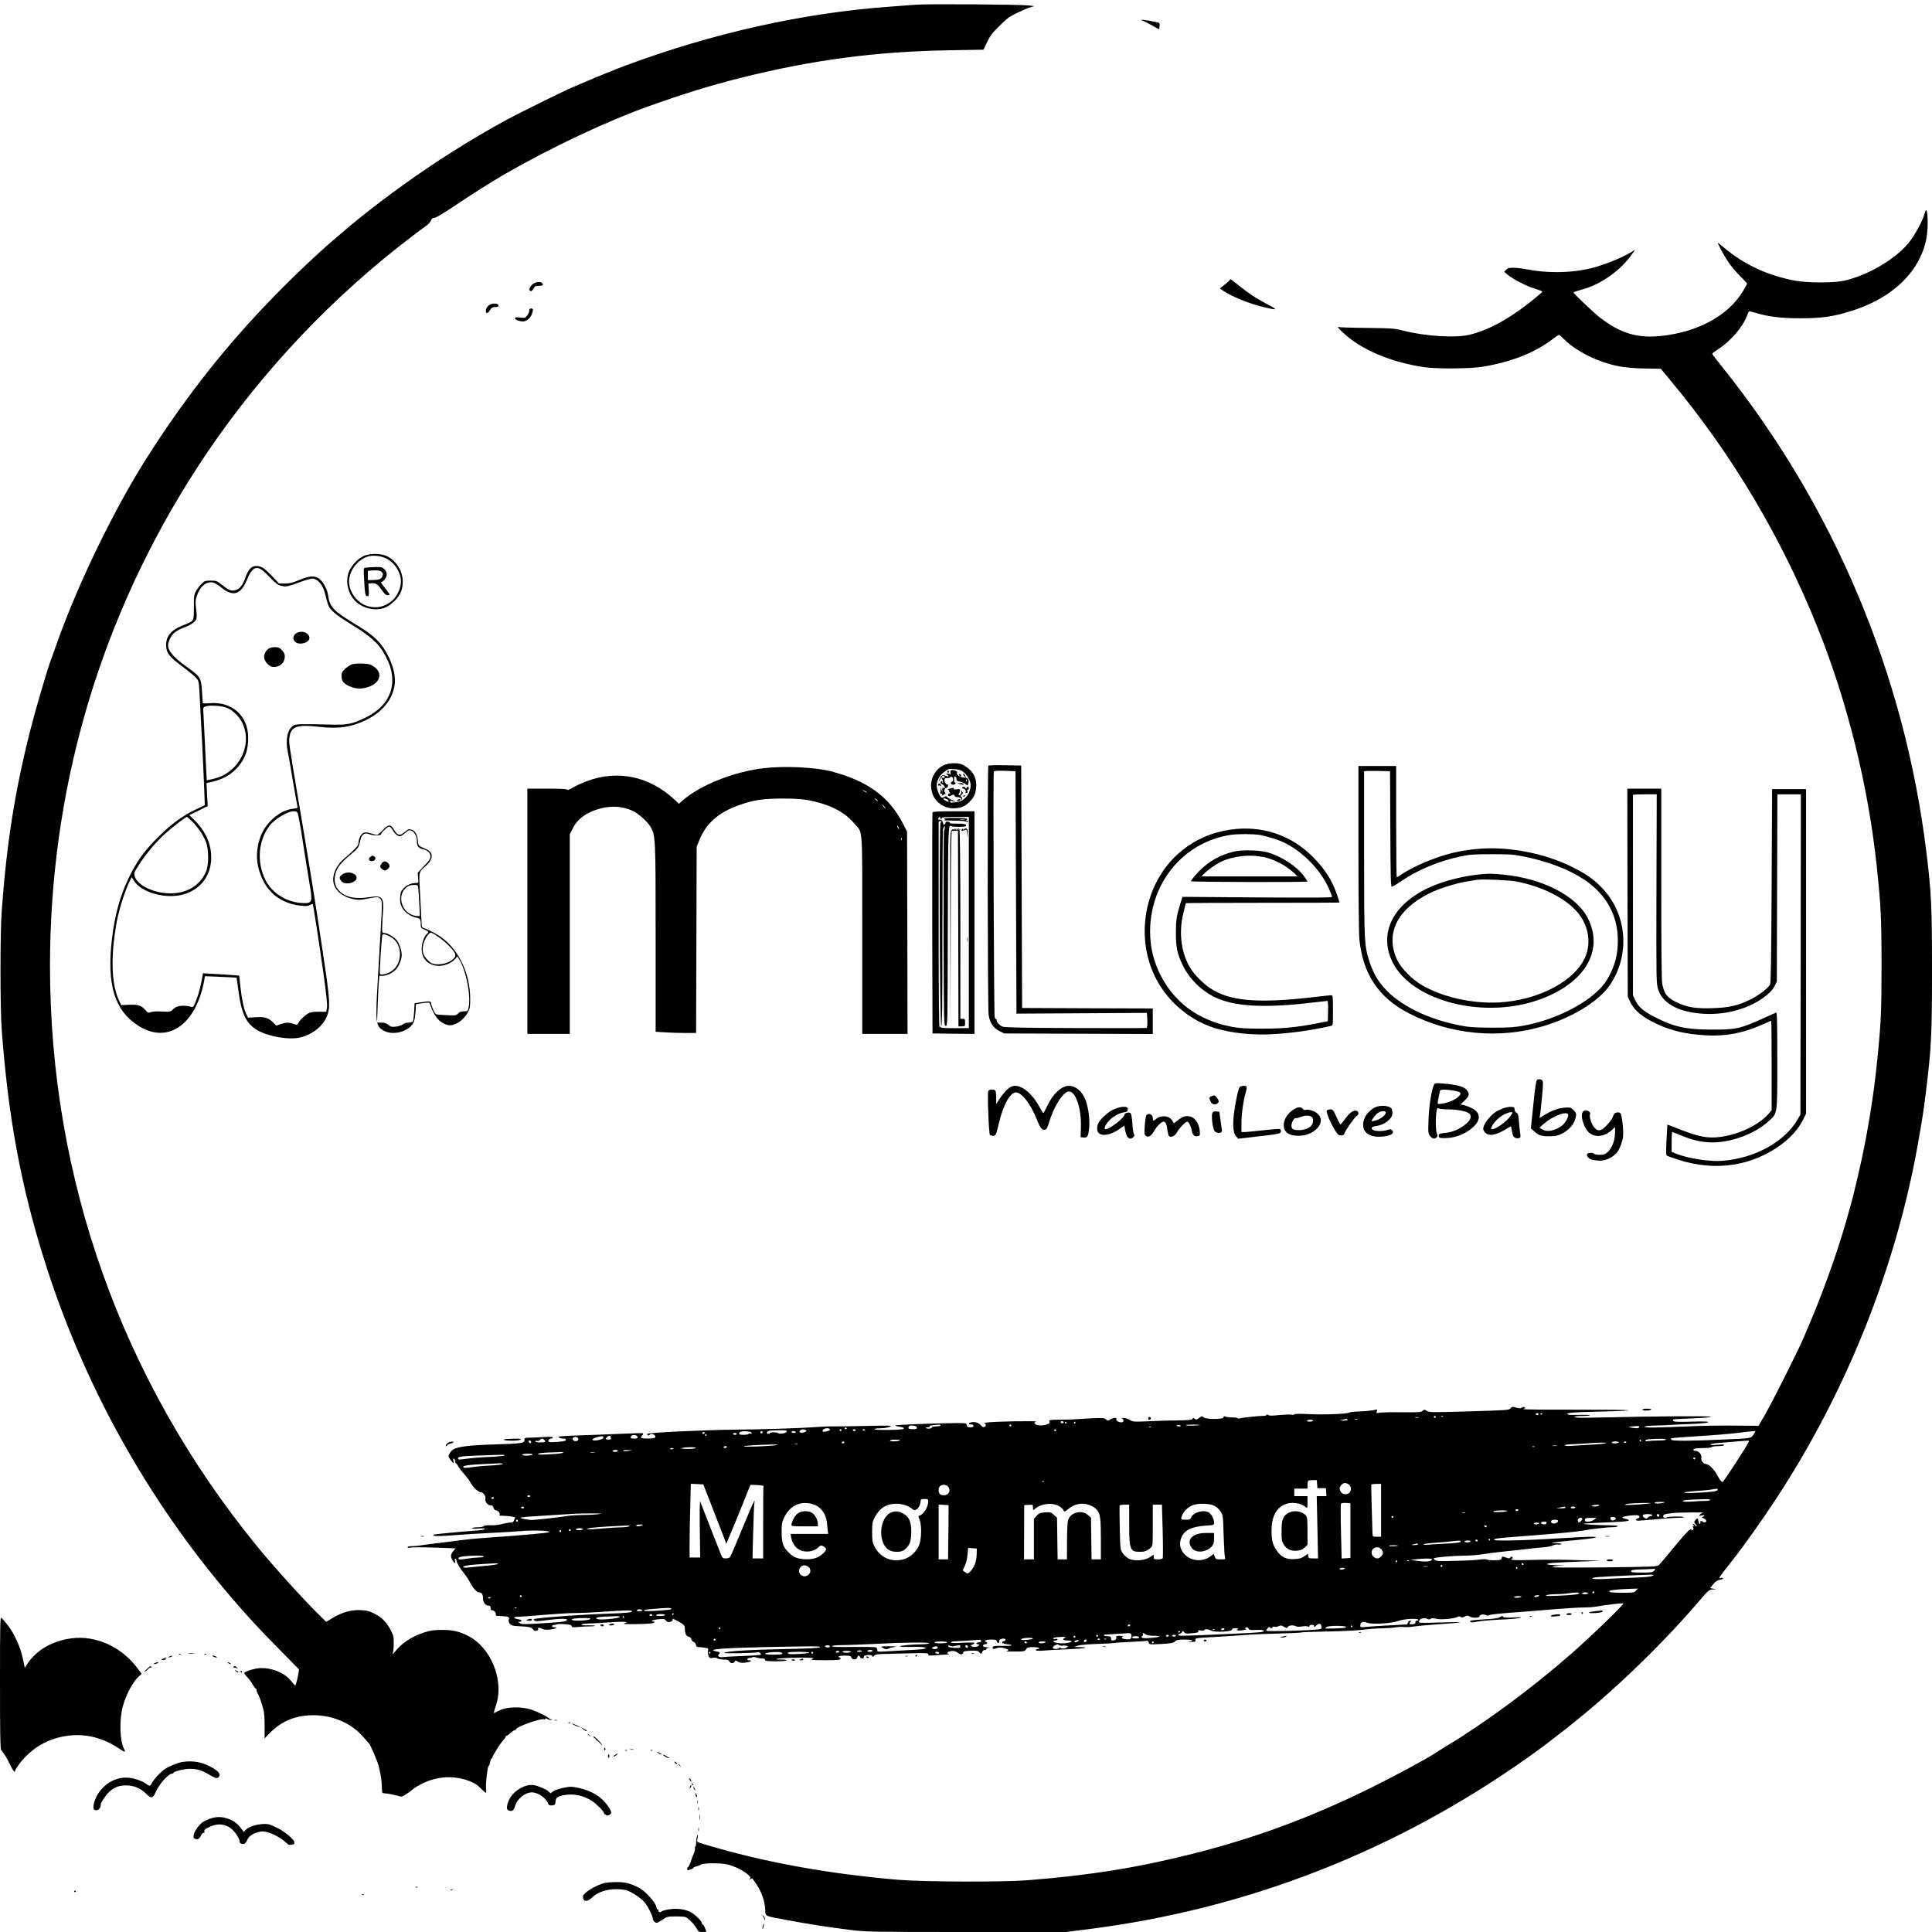 <?xml version="1.0" standalone="no"?>
<!DOCTYPE svg PUBLIC "-//W3C//DTD SVG 20010904//EN"
 "http://www.w3.org/TR/2001/REC-SVG-20010904/DTD/svg10.dtd">
<svg version="1.0" xmlns="http://www.w3.org/2000/svg"
 width="2048pt" height="2048pt" viewBox="0 0 2048 2048"
 preserveAspectRatio="xMidYMid meet">

<g transform="translate(0,2048) scale(0.1,-0.1)"
fill="#000000" stroke="none">
<path d="M9710 20430 c-63 -5 -185 -14 -270 -20 -922 -66 -1878 -279 -2810
-625 -84 -31 -323 -128 -410 -166 -52 -22 -122 -52 -155 -66 -77 -32 -550
-265 -680 -335 -188 -101 -395 -223 -600 -353 -320 -202 -683 -462 -970 -694
-71 -57 -132 -107 -135 -111 -3 -3 -48 -41 -100 -85 -232 -196 -539 -490 -803
-770 -450 -477 -845 -987 -1222 -1580 -342 -538 -728 -1332 -947 -1950 -27
-77 -55 -156 -63 -175 -43 -113 -166 -533 -225 -765 -163 -644 -250 -1197
-302 -1915 -17 -231 -17 -1021 0 -1250 67 -919 203 -1657 452 -2448 412 -1312
1086 -2528 1979 -3572 181 -211 281 -320 511 -553 113 -115 206 -210 208 -212
7 -6 -31 -176 -38 -173 -4 2 -26 26 -48 53 -74 95 -246 153 -374 126 -33 -7
-75 -19 -93 -28 -36 -17 -36 -15 16 -73 15 -16 37 -47 50 -69 12 -23 26 -41
31 -41 4 0 8 -8 8 -18 0 -10 6 -27 14 -38 8 -11 27 -60 42 -109 25 -80 28
-105 29 -226 l0 -137 50 52 c108 111 223 169 371 188 244 30 485 -58 629 -229
27 -32 52 -60 55 -63 17 -16 90 -185 104 -240 27 -115 31 -142 34 -237 2 -51
3 -53 30 -53 25 0 123 -20 167 -34 18 -6 67 23 147 89 10 8 44 28 77 45 165
83 347 93 511 28 60 -24 75 -34 131 -90 20 -20 39 -35 42 -32 2 3 2 25 -1 49
-5 51 17 235 28 235 5 0 11 18 15 40 4 22 11 40 16 40 5 0 9 4 9 10 0 16 80
145 111 178 16 17 29 36 29 41 0 6 4 11 9 11 6 0 25 13 43 30 18 16 38 30 45
30 7 0 13 4 13 8 0 27 273 124 301 106 5 -3 9 0 9 6 0 6 11 5 29 -5 22 -11 32
-12 37 -3 4 6 3 8 -4 4 -6 -3 -13 -2 -17 4 -12 19 -131 78 -199 99 -94 29
-230 29 -306 0 -30 -11 -61 -26 -68 -31 -22 -19 -21 -5 5 72 90 266 -50 615
-297 740 -94 47 -163 63 -280 62 -89 -1 -118 -5 -193 -30 -131 -45 -228 -110
-306 -207 -23 -28 -24 -29 -16 -5 5 14 9 59 9 100 1 64 -3 83 -29 134 -41 81
-93 137 -162 173 -70 37 -106 46 -192 45 -84 -1 -178 -30 -265 -83 l-68 -41
-75 73 c-178 176 -479 508 -659 729 -1429 1749 -2194 3892 -2194 6150 0 1828
499 3579 1460 5125 551 887 1255 1692 2070 2366 125 104 404 320 461 358 20
13 41 37 47 53 7 20 17 28 35 28 16 0 95 47 209 123 159 108 417 271 535 339
498 286 1082 562 1533 723 367 131 643 216 954 295 771 194 1444 284 2231 297
l360 6 39 81 c31 66 56 98 131 172 78 78 106 99 186 137 52 25 114 52 139 59
l45 13 -60 7 c-92 11 -1065 18 -1195 8z"/>
<path d="M12100 20269 c0 -5 6 -9 13 -9 6 0 47 -20 91 -45 43 -25 80 -45 81
-45 7 0 11 61 4 66 -18 11 -189 41 -189 33z"/>
<path d="M20402 18217 c-19 -75 -108 -238 -172 -315 -147 -176 -437 -344 -685
-398 -112 -24 -375 -24 -510 0 -290 52 -548 171 -761 352 -35 30 -64 52 -64
49 0 -13 66 -135 109 -200 25 -38 80 -105 123 -147 43 -43 78 -81 78 -86 0 -4
-21 -41 -46 -82 -156 -256 -474 -429 -863 -471 -252 -27 -431 26 -650 194 -61
46 -281 255 -281 267 0 4 39 17 87 30 205 54 419 207 540 386 l26 38 -34 -22
c-121 -74 -329 -155 -484 -187 -192 -39 -434 -40 -628 0 -40 8 -100 15 -135
16 -54 2 -66 -1 -85 -20 l-22 -22 33 -28 c58 -49 192 -119 284 -148 48 -15 88
-31 88 -34 0 -7 -104 -93 -185 -154 -205 -155 -401 -257 -580 -302 -151 -38
-476 -18 -713 43 -90 23 -116 25 -382 28 -157 1 -294 6 -305 10 -11 4 9 -20
45 -54 193 -184 506 -318 865 -372 136 -20 494 -17 625 5 311 53 554 150 746
298 28 21 55 39 60 39 5 0 29 -21 54 -46 90 -92 252 -187 415 -242 137 -47
249 -64 440 -68 l170 -3 98 -118 c657 -787 1182 -1670 1568 -2635 314 -785
534 -1675 623 -2518 44 -419 51 -547 51 -1050 0 -502 -5 -606 -46 -1015 -40
-399 -112 -829 -204 -1220 -48 -203 -57 -240 -81 -325 -13 -47 -31 -107 -38
-135 -107 -379 -273 -836 -458 -1258 -75 -172 -332 -682 -416 -827 l-61 -104
-238 2 c-131 2 -348 -1 -483 -7 -380 -16 -483 -17 -487 -5 -2 6 41 11 119 13
68 1 134 4 148 6 14 1 99 6 190 9 172 7 223 13 216 24 -2 4 -84 5 -181 2 -127
-4 -179 -2 -186 7 -6 6 -6 13 -2 16 4 3 97 8 205 12 127 5 195 11 192 17 -6
10 -567 6 -1181 -8 -190 -5 -263 -3 -263 5 0 7 28 11 79 11 44 0 82 3 84 8 3
4 -44 5 -104 4 -61 -2 -118 -1 -127 3 -41 17 41 25 310 31 511 12 414 22 -190
21 -325 -1 -592 1 -592 6 0 4 5 7 12 7 9 0 9 3 1 11 -8 8 -16 7 -31 -2 -16
-10 -28 -10 -62 0 -37 11 -42 10 -58 -8 -16 -19 -38 -20 -439 -32 -396 -12
-423 -11 -448 5 -24 16 -28 16 -44 2 -19 -18 -30 -18 -270 -16 -80 1 -162 -2
-184 -5 -37 -7 -39 -6 -32 15 7 21 5 22 -21 15 -34 -9 -91 -14 -189 -18 -38
-1 -76 -6 -84 -11 -23 -15 -273 -24 -431 -16 -93 5 -147 4 -151 -3 -4 -5 -18
-7 -32 -3 -14 3 -71 1 -127 -4 -73 -8 -106 -8 -115 0 -9 8 -15 8 -20 0 -4 -6
-21 -10 -38 -9 -42 1 -216 -18 -244 -26 -13 -4 -23 -3 -23 1 0 5 -26 9 -57 9
-32 0 -66 4 -75 9 -13 6 -18 4 -18 -8 0 -23 -185 -24 -211 0 -16 14 -20 14
-48 -7 -26 -19 -33 -20 -46 -9 -14 12 -18 11 -25 -1 -7 -11 -41 -14 -157 -16
-81 0 -221 -4 -309 -9 -155 -7 -163 -6 -197 14 -19 13 -49 21 -68 21 -19 -1
-26 -3 -16 -6 20 -5 23 -31 4 -39 -23 -8 -70 15 -63 31 8 21 -28 20 -64 -2
-26 -15 -29 -15 -46 1 -16 16 -31 17 -163 11 -80 -4 -157 -9 -171 -10 -14 -2
-80 -4 -148 -4 -116 -1 -123 -2 -117 -20 4 -15 -1 -21 -26 -30 -45 -16 -108
-14 -125 4 -14 13 -13 16 8 25 27 11 -463 2 -527 -10 -22 -4 -32 -8 -22 -9 22
-1 22 -30 1 -38 -10 -4 -23 2 -33 15 -21 28 -64 43 -101 36 -36 -8 -40 -24 -5
-24 16 0 25 -6 25 -15 0 -10 -10 -15 -34 -15 -28 0 -35 4 -38 23 -3 21 -7 22
-103 22 -203 -1 -655 -18 -655 -25 0 -4 18 -10 41 -13 43 -6 57 -13 46 -24
-12 -12 -307 -16 -307 -4 0 7 25 11 64 11 36 0 78 7 97 15 31 15 14 15 -226
10 -143 -3 -302 -6 -353 -5 -51 1 -152 -3 -225 -9 -132 -10 -565 -24 -837 -26
-328 -3 -930 -32 -930 -45 0 -14 18 -21 25 -10 9 15 41 12 56 -6 10 -13 10
-17 -2 -25 -16 -10 -109 -12 -134 -3 -14 6 -14 8 1 25 10 11 14 22 11 25 -3 4
-111 1 -239 -5 -128 -6 -329 -13 -446 -17 -116 -3 -212 -10 -212 -14 0 -11 26
-20 56 -20 14 0 24 -6 24 -14 0 -10 -23 -15 -85 -20 -47 -4 -89 -4 -95 -1 -15
9 0 35 21 35 10 0 19 5 19 12 0 8 -27 9 -98 5 -53 -4 -121 -7 -149 -7 -45 0
-53 -3 -53 -19 0 -40 -20 -43 -303 -52 -277 -8 -407 -24 -453 -54 -13 -8 -31
-29 -39 -45 -15 -29 -15 -32 11 -65 32 -42 38 -44 30 -9 -5 19 -3 25 6 21 7
-2 13 -14 12 -26 0 -11 3 -21 7 -21 5 0 16 -14 24 -30 9 -17 38 -55 65 -85 27
-30 58 -72 69 -93 24 -47 84 -102 111 -102 26 0 52 -42 45 -72 -7 -28 32 -71
61 -66 12 2 20 -5 24 -22 3 -14 14 -27 25 -29 26 -5 48 -29 41 -46 -4 -11 4
-14 37 -13 43 0 127 -11 127 -17 0 -2 -4 -15 -10 -29 -8 -21 -16 -26 -43 -26
-18 0 -57 -7 -85 -15 -29 -9 -80 -15 -117 -13 -40 1 -69 -2 -77 -10 -7 -7 -36
-12 -64 -12 -29 0 -55 -4 -59 -9 -3 -6 22 -8 65 -4 44 4 70 2 70 -4 0 -6 -33
-13 -72 -16 -158 -11 -454 -39 -468 -44 -12 -4 -10 -7 6 -13 12 -5 97 -2 190
5 93 8 273 19 399 25 127 6 282 15 345 21 120 10 298 3 283 -12 -9 -9 -292
-34 -668 -60 -88 -6 -207 -17 -265 -25 -58 -8 -163 -22 -235 -30 -71 -8 -155
-19 -186 -24 -30 -6 -76 -10 -102 -10 -27 0 -47 -5 -47 -11 0 -7 11 -8 31 -4
17 4 131 4 255 0 l224 -8 -25 -29 c-29 -35 -31 -59 -8 -99 22 -36 36 -38 27
-3 -5 19 -4 25 5 20 6 -4 11 -13 11 -21 0 -20 37 -82 81 -135 20 -25 48 -67
62 -95 31 -60 71 -105 95 -105 28 0 42 -21 42 -62 0 -44 25 -78 57 -78 18 0
23 -6 23 -25 0 -16 6 -25 16 -25 22 0 47 -28 40 -45 -4 -12 4 -15 38 -15 24 0
58 -3 75 -6 26 -6 30 -10 25 -30 -10 -38 19 -68 68 -70 153 -8 167 -11 186
-34 13 -17 24 -21 40 -16 12 4 20 11 17 16 -10 17 13 20 41 5 21 -10 45 -13
84 -9 59 7 93 24 46 24 -31 0 -32 25 0 25 10 1 24 4 30 7 6 4 43 4 82 1 55 -4
72 -10 72 -21 0 -12 11 -14 68 -9 37 4 94 7 126 7 33 0 56 3 53 7 -4 3 -39 5
-78 4 -48 -2 -69 1 -64 8 3 6 33 11 65 11 33 0 126 5 208 11 82 6 162 9 178 7
l29 -4 -25 -12 c-20 -8 11 -10 138 -8 105 2 167 7 175 15 8 8 7 11 -6 11 -9 0
-17 4 -17 9 0 5 30 12 67 16 60 6 68 5 82 -13 12 -15 23 -19 43 -15 16 3 28
12 28 19 0 19 2 18 57 -12 70 -39 73 -42 73 -88 1 -46 16 -72 45 -77 11 -3 21
-13 23 -24 2 -12 13 -25 25 -30 12 -6 23 -20 25 -32 3 -17 10 -23 30 -23 15 0
44 -3 65 -7 35 -5 38 -8 32 -31 -3 -14 -1 -38 6 -54 10 -26 15 -28 45 -22 21
4 40 2 48 -5 8 -7 37 -12 65 -13 40 0 54 -4 62 -19 12 -23 45 -25 57 -3 8 15
11 15 34 0 20 -13 38 -15 82 -10 53 6 79 24 35 24 -12 0 -19 5 -16 13 2 6 12
12 23 12 10 0 24 3 31 8 6 4 23 3 38 -3 14 -5 42 -10 61 -10 24 0 34 -5 34
-15 0 -12 19 -15 115 -15 64 0 115 4 115 9 0 5 -17 9 -38 9 -88 -2 -100 6 -22
13 124 10 370 10 343 -1 -13 -5 -23 -12 -23 -14 0 -3 70 -5 155 -5 126 1 155
3 155 15 0 8 -4 14 -10 14 -5 0 -10 5 -10 10 0 6 28 10 64 10 56 0 66 -3 71
-20 9 -27 55 -27 62 0 6 24 21 26 29 5 4 -8 15 -15 26 -15 13 0 18 5 15 14 -4
10 5 16 27 20 37 7 66 0 66 -17 0 -6 6 -2 14 9 12 15 28 19 88 21 40 1 166 4
280 7 188 5 208 4 208 -11 0 -14 10 -15 77 -9 42 3 94 7 117 7 23 1 33 3 24 6
-25 6 -22 20 4 27 40 10 65 6 92 -15 28 -22 56 -20 56 5 0 11 18 15 77 18 64
2 80 0 92 -14 20 -23 27 -23 34 2 3 12 14 20 27 20 11 0 19 4 15 9 -3 5 7 12
22 14 20 3 16 4 -14 6 -31 1 -43 5 -43 16 0 8 9 15 19 15 25 0 36 16 15 24
-30 12 -2 26 53 26 47 0 56 -3 60 -20 6 -22 30 -21 25 0 -4 17 16 30 46 30 28
0 29 -20 2 -27 -37 -10 -15 -28 41 -33 82 -9 37 -20 -63 -17 -68 2 -89 -1 -93
-12 -9 -22 3 -26 39 -13 27 10 45 10 80 1 50 -12 59 -25 24 -32 -13 -3 26 -5
85 -4 102 0 110 2 124 24 13 20 24 23 74 23 32 0 61 -5 64 -10 3 -6 -3 -10
-14 -10 -12 0 -21 -5 -21 -11 0 -8 23 -10 78 -6 42 4 150 10 240 13 187 8 272
21 157 24 l-70 2 43 14 c26 8 111 15 208 18 90 3 167 7 172 10 4 2 80 7 167
11 88 3 168 9 178 11 13 4 20 -1 24 -17 6 -22 8 -22 131 -16 107 6 129 10 147
27 18 17 35 20 103 20 83 0 113 -15 45 -23 -23 -3 -17 -4 17 -3 50 1 55 3 52
22 -3 20 4 21 215 32 120 7 268 17 328 22 61 5 213 11 338 14 125 3 232 8 237
11 5 3 136 8 292 11 156 3 323 11 372 19 48 7 135 13 193 14 58 1 126 6 151
11 25 4 61 6 79 3 19 -3 66 -1 106 5 40 6 146 16 237 22 296 20 340 29 115 23
-320 -9 -301 -11 -289 20 8 21 58 31 84 17 16 -8 25 -8 35 0 9 8 26 8 61 0 51
-12 189 1 227 21 13 7 23 6 32 -1 10 -8 21 -7 43 4 26 13 31 13 51 0 25 -18
107 -16 104 2 -3 17 44 26 67 14 14 -7 26 -8 39 0 11 5 114 17 228 25 114 8
314 24 443 35 129 11 276 20 326 20 50 0 116 5 145 11 80 15 273 38 278 33 10
-10 -345 -352 -559 -540 -417 -364 -909 -728 -1325 -978 -44 -27 -91 -56 -105
-66 -86 -58 -416 -237 -685 -370 -636 -314 -1223 -532 -1889 -700 -592 -149
-1082 -228 -1761 -282 -253 -20 -1097 -17 -1360 5 -748 63 -1443 190 -2066
379 -72 22 -75 24 -68 48 11 39 9 70 -2 35 -6 -16 -10 -49 -10 -73 0 -23 -4
-40 -8 -37 -5 3 -7 -4 -4 -14 3 -11 -2 -34 -10 -53 -8 -18 -21 -50 -27 -71
-15 -47 -35 -88 -41 -82 -3 2 -5 -5 -5 -16 0 -14 5 -18 16 -13 8 3 23 9 33 11
9 3 17 9 17 13 0 5 15 12 33 15 17 4 38 12 45 18 24 19 210 21 282 3 80 -20
174 -66 218 -107 29 -26 32 -32 20 -47 -12 -15 -11 -16 5 -3 12 9 21 11 25 5
4 -6 21 -30 38 -54 57 -82 92 -184 96 -279 3 -65 -7 -60 205 -100 256 -48 465
-81 715 -111 158 -19 226 -20 1217 -20 l1051 0 237 30 c1692 214 3268 831
4673 1830 140 100 175 126 400 302 465 364 989 866 1379 1320 121 142 127 147
166 149 l40 2 -34 6 -33 6 33 41 c25 31 44 43 72 48 21 4 35 10 32 15 -3 5
-15 7 -27 3 -26 -6 -22 -1 128 190 123 155 324 439 470 663 739 1131 1259
2432 1493 3740 50 281 59 341 86 555 58 470 65 613 65 1300 0 674 -7 818 -60
1250 -231 1885 -983 3669 -2167 5144 -57 70 -103 132 -103 136 0 4 29 26 65
49 131 85 261 237 303 353 9 26 21 48 27 48 5 0 33 -7 60 -15 136 -42 276 -59
480 -59 233 0 357 18 559 84 341 111 591 309 712 565 55 117 77 221 78 360 0
129 -14 174 -32 102z m-4092 -12727 c0 -5 -7 -10 -15 -10 -8 0 -15 5 -15 10 0
6 7 10 15 10 8 0 15 -4 15 -10z m40 6 c0 -3 -4 -8 -10 -11 -5 -3 -10 -1 -10 4
0 6 5 11 10 11 6 0 10 -2 10 -4z m-1130 -36 c0 -5 -4 -10 -10 -10 -5 0 -10 5
-10 10 0 6 5 10 10 10 6 0 10 -4 10 -10z m77 4 c-3 -3 -12 -4 -19 -1 -8 3 -5
6 6 6 11 1 17 -2 13 -5z m-259 -11 c-10 -2 -26 -2 -35 0 -10 3 -2 5 17 5 19 0
27 -2 18 -5z m-753 -23 c4 -6 -12 -9 -42 -9 -47 2 -47 2 -13 9 19 4 38 8 42 9
4 0 10 -3 13 -9z m108 3 c-7 -2 -21 -2 -30 0 -10 3 -4 5 12 5 17 0 24 -2 18
-5z m-473 -13 c0 -5 -16 -10 -36 -10 -21 0 -33 4 -29 10 3 6 19 10 36 10 16 0
29 -4 29 -10z m-2648 -22 c-12 -12 -35 -1 -27 12 3 5 13 6 21 3 10 -4 12 -9 6
-15z m33 2 c3 -5 1 -10 -4 -10 -6 0 -11 5 -11 10 0 6 2 10 4 10 3 0 8 -4 11
-10z m95 0 c0 -5 -5 -10 -11 -10 -5 0 -7 5 -4 10 3 6 8 10 11 10 2 0 4 -4 4
-10z m-1430 -30 c0 -5 -20 -10 -45 -10 -25 0 -45 -4 -45 -9 0 -13 -42 -21 -59
-11 -13 7 -10 9 12 10 16 0 26 4 22 9 -5 9 21 14 93 19 12 1 22 -2 22 -8z
m750 0 c0 -5 -4 -10 -10 -10 -5 0 -10 5 -10 10 0 6 5 10 10 10 6 0 10 -4 10
-10z m1796 -3 c4 -4 -5 -7 -20 -7 -15 0 -25 4 -22 9 7 10 31 9 42 -2z m204 7
c-36 -7 -150 -9 -150 -2 0 4 37 7 83 7 45 -1 75 -3 67 -5z m-3002 -26 c3 -15
-4 -18 -42 -18 -32 0 -46 4 -46 13 0 22 12 28 50 25 24 -2 36 -9 38 -20z
m7657 1 c-7 -11 -41 -12 -86 -1 -32 7 -31 7 21 12 60 6 73 4 65 -11z m-5172 4
c-7 -2 -19 -2 -25 0 -7 3 -2 5 12 5 14 0 19 -2 13 -5z m-3228 -13 c3 -5 -1
-10 -10 -10 -9 0 -13 5 -10 10 3 6 8 10 10 10 2 0 7 -4 10 -10z m-180 -9 c7
-12 -1 -17 -42 -26 -26 -5 -33 -3 -33 8 0 24 62 38 75 18z m-248 -18 c5 -13
-51 -28 -67 -18 -8 5 -7 11 1 21 14 17 61 15 66 -3z m373 7 c0 -5 -4 -10 -10
-10 -5 0 -10 5 -10 10 0 6 5 10 10 10 6 0 10 -4 10 -10z m150 0 c0 -5 -7 -10
-15 -10 -8 0 -15 5 -15 10 0 6 7 10 15 10 8 0 15 -4 15 -10z m100 6 c0 -11
-19 -15 -25 -6 -3 5 1 10 9 10 9 0 16 -2 16 -4z m2025 -6 c3 -5 -1 -10 -10
-10 -9 0 -13 5 -10 10 3 6 8 10 10 10 2 0 7 -4 10 -10z m-2855 -14 c0 -18 -76
-32 -93 -17 -14 11 -87 10 -87 -1 0 -5 -7 -8 -15 -8 -24 0 -17 28 8 33 12 2
59 5 105 6 65 1 82 -2 82 -13z m-397 -2 c15 -3 27 -10 27 -16 0 -6 -7 -8 -15
-5 -8 4 -17 2 -20 -3 -7 -11 -88 -14 -98 -3 -4 3 -2 12 4 19 11 13 54 16 102
8z m141 -3 c3 -5 -1 -11 -9 -15 -9 -3 -15 0 -15 9 0 16 16 20 24 6z m351 -1
c4 -6 -5 -10 -19 -10 -14 0 -26 5 -26 10 0 6 9 10 19 10 11 0 23 -4 26 -10z
m10154 -25 c-25 -43 -20 -42 -324 -55 -337 -15 -533 -16 -546 -3 -7 7 -7 13
-1 17 5 3 132 13 283 22 151 9 337 24 414 34 77 10 152 18 167 19 l27 1 -20
-35z m-11119 15 c0 -5 -7 -10 -16 -10 -8 0 -12 5 -9 10 3 6 10 10 16 10 5 0 9
-4 9 -10z m340 -10 c0 -5 -9 -10 -20 -10 -11 0 -20 5 -20 10 0 6 9 10 20 10
11 0 20 -4 20 -10z m-320 -10 c0 -5 -5 -10 -11 -10 -5 0 -7 5 -4 10 3 6 8 10
11 10 2 0 4 -4 4 -10z m-732 -22 c3 -14 -4 -18 -31 -18 -40 0 -51 8 -35 27 16
19 62 12 66 -9z m-364 -12 c-8 -20 -114 -36 -114 -17 0 15 92 43 112 34 4 -2
5 -10 2 -17z m76 20 c0 -2 3 -11 6 -20 5 -13 -1 -16 -25 -16 -34 0 -37 4 -18
25 11 13 37 21 37 11z m-356 -12 c35 -13 12 -50 -24 -39 -22 7 -27 31 -7 38 6
3 13 6 14 6 1 1 8 -2 17 -5z m-346 -26 c22 -22 13 -28 -44 -28 -36 0 -53 4
-49 11 4 6 13 8 21 5 8 -3 20 1 26 9 16 18 30 19 46 3z m11892 2 c0 -6 -33
-10 -79 -10 -43 0 -93 -3 -110 -6 -19 -4 -31 -2 -31 4 0 13 38 18 143 20 46 1
77 -2 77 -8z m-8125 -10 c-29 -12 -108 -12 -100 0 3 6 32 10 63 9 41 0 51 -3
37 -9z m7860 0 c3 -5 1 -10 -4 -10 -6 0 -11 5 -11 10 0 6 2 10 4 10 3 0 8 -4
11 -10z m-11765 -16 c0 -9 -5 -14 -12 -12 -18 6 -21 28 -4 28 9 0 16 -7 16
-16z m12910 8 c0 -17 -269 -432 -280 -432 -12 0 -37 33 -60 79 -25 50 -87 111
-112 111 -30 0 -61 38 -53 67 8 32 -27 73 -62 73 -26 0 -31 15 -7 24 9 3 51 6
94 6 43 0 82 5 85 10 3 6 33 10 65 10 32 0 62 5 66 11 4 8 -15 9 -70 4 -47 -5
-76 -4 -76 2 0 6 44 14 98 18 53 4 135 11 182 15 130 11 130 11 130 2z m-9590
-12 c0 -5 -7 -10 -16 -10 -8 0 -12 5 -9 10 3 6 10 10 16 10 5 0 9 -4 9 -10z
m8210 0 c0 -5 -18 -10 -41 -10 -24 0 -38 4 -34 10 3 6 22 10 41 10 19 0 34 -4
34 -10z m80 6 c0 -11 -19 -15 -25 -6 -3 5 1 10 9 10 9 0 16 -2 16 -4z m-222
-16 c-16 -5 -83 -11 -150 -14 -68 -4 -158 -9 -200 -12 -52 -4 -78 -2 -78 5 0
7 31 11 83 12 45 1 116 5 157 9 111 10 222 10 188 0z m-8565 -7 c-7 -2 -19 -2
-25 0 -7 3 -2 5 12 5 14 0 19 -2 13 -5z m-228 -13 c-55 -10 -349 -21 -341 -12
8 8 173 18 301 19 64 1 72 -1 40 -7z m8278 -7 c-13 -2 -33 -2 -45 0 -13 2 -3
4 22 4 25 0 35 -2 23 -4z m-8798 -13 c-3 -5 -13 -10 -21 -10 -8 0 -14 5 -14
10 0 6 9 10 21 10 11 0 17 -4 14 -10z m8562 4 c-3 -3 -12 -4 -19 -1 -8 3 -5 6
6 6 11 1 17 -2 13 -5z m-8892 -14 c-3 -5 -43 -10 -88 -9 -56 1 -74 3 -57 9 37
12 152 12 145 0z m-235 -4 c0 -9 -30 -14 -35 -6 -4 6 3 10 14 10 12 0 21 -2
21 -4z m-590 -26 c0 -5 -14 -10 -31 -10 -17 0 -28 4 -24 10 3 6 17 10 31 10
13 0 24 -4 24 -10z m110 0 c-25 -4 -49 -4 -54 1 -6 5 12 8 45 8 l54 -2 -45 -7z
m-690 -18 c0 -5 -44 -12 -97 -15 -138 -10 -179 -9 -167 3 5 5 56 11 114 13 58
1 115 4 128 5 12 1 22 -2 22 -6z m333 1 c-13 -2 -33 -2 -45 0 -13 2 -3 4 22 4
25 0 35 -2 23 -4z m-658 -23 c-3 -5 -31 -10 -61 -10 -34 0 -53 4 -49 10 3 6
31 10 61 10 34 0 53 -4 49 -10z m-295 -8 c0 -5 -73 -12 -162 -16 -90 -4 -200
-13 -246 -20 -85 -12 -97 -10 -82 13 6 10 54 16 191 21 283 10 299 11 299 2z
m12620 -32 c0 -5 -4 -10 -10 -10 -5 0 -10 5 -10 10 0 6 5 10 10 10 6 0 10 -4
10 -10z m-12640 -59 c0 -5 -57 -12 -127 -16 -71 -3 -155 -11 -188 -16 -76 -11
-105 -11 -105 0 0 19 75 26 383 39 20 1 37 -2 37 -7z m8632 -213 l3 -43 45 0
45 0 3 -42 3 -43 -52 0 -51 0 7 -330 7 -330 -50 0 c-47 0 -51 2 -54 25 l-3 25
-37 -26 c-29 -21 -52 -28 -105 -31 -86 -6 -141 20 -190 91 -43 62 -55 111 -54
218 0 134 48 229 136 269 70 32 175 19 227 -28 17 -15 18 -13 18 50 l0 67 -70
0 -70 0 0 40 0 40 70 0 70 0 0 38 c0 21 3 42 7 45 3 4 26 7 49 7 l43 0 3 -42z
m-2895 26 c-3 -3 -12 -4 -19 -1 -8 3 -5 6 6 6 11 1 17 -2 13 -5z m3231 -30
c26 -18 30 -65 6 -88 -23 -24 -70 -20 -88 6 -21 30 -20 54 4 78 24 24 48 25
78 4z m-6755 -224 c48 -124 103 -265 122 -315 l34 -90 21 50 c31 70 132 317
188 458 l47 117 70 -2 c39 -2 69 -6 68 -10 -2 -5 -3 -179 -3 -388 l0 -380 -57
0 -56 0 7 283 c4 155 10 293 13 307 11 49 -11 8 -57 -103 -133 -322 -193 -463
-202 -474 -6 -7 -26 -13 -44 -13 -26 0 -37 5 -44 23 -5 12 -57 144 -115 292
-58 149 -109 278 -113 289 -4 10 -6 -119 -4 -288 l4 -306 -56 0 -56 0 0 148
c0 82 3 258 7 391 l6 242 66 -3 66 -3 88 -225z m7097 -50 l0 -280 -45 0 c-44
0 -45 1 -46 33 0 17 -4 140 -8 272 -4 132 -6 243 -4 248 2 4 26 7 54 7 l49 0
0 -280z m-4605 264 c9 -4 21 -18 26 -32 14 -37 -12 -72 -54 -72 -42 0 -57 15
-57 57 0 44 38 65 85 47z m8173 -46 c-6 -17 -56 -24 -221 -32 -84 -4 -137 -4
-133 2 3 5 58 12 123 17 65 4 138 10 163 15 67 11 72 11 68 -2z m-12588 -68
c0 -5 -7 -10 -15 -10 -8 0 -15 5 -15 10 0 6 7 10 15 10 8 0 15 -4 15 -10z
m-385 -20 c-3 -5 -10 -10 -16 -10 -5 0 -9 5 -9 10 0 6 7 10 16 10 8 0 12 -4 9
-10z m4605 -34 c0 -58 -48 -138 -91 -151 -16 -6 -17 -8 -1 -43 24 -57 21 -213
-6 -274 -28 -64 -89 -122 -147 -142 -134 -45 -262 7 -326 132 -21 41 -24 61
-24 152 0 94 3 110 27 155 52 99 126 145 232 145 62 0 132 -24 168 -57 36 -33
88 23 88 95 0 7 15 12 40 12 35 0 40 -3 40 -24z m8290 14 c0 -5 -21 -10 -47
-10 -27 0 -92 -3 -145 -7 -69 -4 -98 -3 -98 5 0 11 36 14 228 20 36 1 62 -2
62 -8z m-495 -30 c-45 -11 -95 -11 -95 0 0 6 27 9 63 9 49 -1 56 -3 32 -9z
m-9019 -15 c83 -24 141 -101 150 -198 3 -29 7 -67 9 -84 l4 -33 -199 0 -199 0
6 -37 c7 -48 36 -97 72 -122 60 -43 160 -36 214 15 26 24 31 25 54 13 41 -22
40 -39 -5 -79 -52 -47 -112 -64 -200 -58 -75 6 -112 21 -160 69 -61 60 -76
102 -76 214 -1 88 2 107 25 156 61 129 175 183 305 144z m5699 -280 l0 -290
-46 -3 -47 -3 -7 285 c-4 156 -4 289 0 296 4 6 26 10 53 8 l47 -3 0 -290z
m3184 291 c-8 -8 -262 -25 -273 -18 -6 4 16 10 49 13 75 7 230 10 224 5z
m-6265 -36 c20 -14 39 -33 42 -43 5 -15 11 -13 47 16 51 41 95 57 156 57 55 0
126 -33 154 -71 30 -42 37 -94 37 -311 l0 -208 -49 0 -50 0 -3 221 -3 221 -33
29 c-64 57 -181 28 -209 -51 -7 -22 -12 -106 -12 -227 l-1 -193 -49 0 -50 0
-3 221 -3 221 -34 30 c-31 28 -38 30 -94 26 -52 -4 -64 -9 -88 -36 l-29 -32 0
-215 0 -215 -52 0 -53 0 1 288 1 287 46 3 c47 3 47 3 47 -29 0 -30 1 -31 18
-16 67 61 196 74 266 27z m1633 11 c26 -12 52 -35 70 -62 28 -42 28 -44 34
-253 4 -116 10 -221 14 -233 7 -22 5 -23 -45 -23 -48 0 -53 2 -63 29 l-11 29
-31 -23 c-157 -120 -385 25 -311 198 33 78 108 114 253 124 90 6 93 7 93 30 0
36 -25 88 -51 107 -53 37 -165 8 -191 -49 -10 -22 -18 -25 -60 -25 -52 0 -55
4 -34 53 18 43 65 85 112 102 58 21 170 18 221 -4z m-2812 -96 c0 -55 -1 -184
-3 -287 l-2 -188 -50 0 -50 0 0 291 0 290 53 -3 52 -3 0 -100z m1915 -105 c0
-268 9 -290 115 -290 50 0 77 10 113 43 22 20 22 25 22 239 l0 218 49 0 48 0
8 -279 c4 -154 4 -284 0 -290 -3 -6 -26 -11 -51 -11 -40 0 -44 2 -44 25 l0 25
-40 -26 c-58 -39 -171 -46 -227 -15 -21 12 -50 38 -63 58 -24 36 -25 42 -30
265 -3 126 -3 233 -2 238 2 6 26 10 53 10 l49 0 0 -210z m4980 200 c-18 -12
-83 -13 -76 -2 3 5 24 9 48 10 31 1 39 -1 28 -8z m-11395 -20 c3 -5 -3 -10
-15 -10 -12 0 -18 5 -15 10 3 6 10 10 15 10 5 0 12 -4 15 -10z m11040 0 c4 -6
-14 -9 -47 -9 l-53 2 40 7 c22 4 43 8 47 9 4 0 10 -3 13 -9z m105 0 c0 -5 -11
-10 -25 -10 -14 0 -25 5 -25 10 0 6 11 10 25 10 14 0 25 -4 25 -10z m-608 -32
c-9 -9 -15 -9 -24 0 -9 9 -7 12 12 12 19 0 21 -3 12 -12z m-122 -8 c-38 -12
-159 -12 -140 0 8 5 49 9 90 9 53 -1 68 -3 50 -9z m-437 -17 c-7 -2 -21 -2
-30 0 -10 3 -4 5 12 5 17 0 24 -2 18 -5z m2520 0 c-12 -2 -27 -11 -35 -20 -11
-14 -9 -15 21 -8 23 5 31 4 27 -4 -4 -6 -15 -11 -24 -12 -10 0 -4 -6 13 -12
35 -14 45 -42 15 -44 -11 -1 -20 2 -20 6 0 4 -7 8 -15 8 -9 0 -14 -6 -11 -13
3 -8 1 -16 -4 -19 -5 -3 -12 11 -16 30 -6 34 -7 35 -25 19 -23 -21 -24 -32 -2
-56 9 -11 11 -18 5 -18 -7 0 -12 4 -12 9 0 5 -7 12 -16 15 -14 5 -15 4 -4 -9
10 -12 10 -15 0 -15 -9 0 -9 -4 -2 -12 7 -9 6 -17 -4 -26 -8 -7 -14 -8 -14 -2
0 32 -42 -9 -173 -167 -80 -98 -156 -188 -169 -200 -23 -21 -27 -21 -583 -28
-381 -4 -557 -3 -550 4 6 5 44 12 85 14 64 3 59 3 -32 5 -60 1 -108 6 -108 11
0 11 96 19 365 28 l210 8 -255 7 c-140 5 -355 6 -477 2 -157 -4 -223 -3 -223
5 0 6 5 11 12 11 9 0 9 3 0 12 -10 10 -15 10 -22 -2 -7 -12 -15 -12 -43 -2
-42 15 -47 15 -47 -2 0 -8 -7 -17 -16 -20 -24 -9 -129 -7 -140 2 -5 5 -40 5
-79 0 -38 -6 -157 -12 -264 -14 -176 -5 -195 -4 -213 13 -20 18 -17 18 93 30
63 6 164 12 224 12 61 1 146 7 190 15 44 8 154 22 245 31 91 9 201 21 245 27
44 6 112 12 150 15 39 2 85 11 104 19 18 9 44 14 56 11 13 -2 30 0 37 4 8 5
-13 9 -52 10 -64 1 -65 1 -20 9 25 4 131 16 235 25 302 29 258 46 -62 25 -419
-27 -798 -39 -812 -24 -13 13 32 19 247 35 436 34 606 49 692 64 106 19 262
36 314 36 21 -1 46 4 55 9 11 6 -21 10 -99 11 -63 1 -155 4 -205 8 -109 9
-103 10 263 26 115 5 162 11 159 19 -2 6 -18 13 -36 16 -17 3 -32 10 -32 15 0
12 143 30 166 21 21 -8 19 -27 -5 -33 -29 -8 -24 -23 8 -23 15 0 99 7 187 15
88 8 190 15 228 15 37 0 67 3 67 8 0 9 -167 8 -177 -1 -12 -13 -43 -7 -43 7 0
21 12 26 83 35 62 9 381 12 340 4z m-11703 -13 c-30 -5 -104 -9 -165 -9 -60
-1 -137 -5 -170 -11 -69 -11 -227 -30 -300 -36 -27 -2 -57 -5 -65 -6 -26 -4
-130 13 -130 22 0 8 28 10 370 31 91 5 183 11 205 13 22 1 101 3 175 3 102 0
122 -2 80 -7z m11165 -10 c3 -5 -3 -10 -13 -10 -11 0 -25 -7 -32 -15 -15 -18
-20 -18 -44 0 -10 7 -15 18 -11 24 8 14 92 14 100 1z m75 -6 c0 -17 -22 -14
-28 4 -2 7 3 12 12 12 9 0 16 -7 16 -16z m-2820 -14 c0 -5 -4 -10 -10 -10 -5
0 -10 5 -10 10 0 6 5 10 10 10 6 0 10 -4 10 -10z m2356 -11 c8 -13 -15 -30
-36 -26 -8 1 -16 10 -18 20 -3 12 3 17 22 17 14 0 28 -5 32 -11z m-352 -7 c4
-7 -27 -42 -38 -42 -2 0 -7 8 -10 17 -10 24 34 47 48 25z m123 -12 c-29 -23
-97 -28 -97 -7 0 23 11 27 68 27 l55 0 -26 -20z m-11407 -10 c0 -5 -4 -10 -10
-10 -5 0 -10 5 -10 10 0 6 5 10 10 10 6 0 10 -4 10 -10z m11023 3 c12 -11 -14
-33 -39 -33 -25 0 -39 14 -29 30 7 11 58 14 68 3z m-119 -28 c-6 -16 -22 -19
-48 -9 -24 9 -9 24 24 24 22 0 28 -4 24 -15z m-79 -5 c-3 -5 -17 -10 -31 -10
-13 0 -24 5 -24 10 0 6 14 10 31 10 17 0 28 -4 24 -10z m-9510 -20 c-28 -12
-67 -12 -60 0 3 6 23 10 43 9 30 0 33 -2 17 -9z m-135 -10 c-8 -5 -49 -10 -90
-11 -41 0 -136 -6 -210 -13 -136 -12 -194 -9 -110 7 25 4 104 11 175 15 232
12 251 13 235 2z m9090 0 c0 -5 -4 -10 -9 -10 -6 0 -13 5 -16 10 -3 6 1 10 9
10 9 0 16 -4 16 -10z m-9580 -30 c0 -5 -18 -10 -41 -10 -24 0 -38 4 -34 10 3
6 22 10 41 10 19 0 34 -4 34 -10z m-130 -10 c0 -5 -4 -10 -10 -10 -5 0 -10 5
-10 10 0 6 5 10 10 10 6 0 10 -4 10 -10z m-100 -10 c0 -5 -4 -10 -10 -10 -5 0
-10 5 -10 10 0 6 5 10 10 10 6 0 10 -4 10 -10z m9845 -90 c3 -5 1 -10 -4 -10
-6 0 -11 5 -11 10 0 6 2 10 4 10 3 0 8 -4 11 -10z m-130 -10 c3 -5 -1 -10 -9
-10 -9 0 -16 5 -16 10 0 6 4 10 9 10 6 0 13 -4 16 -10z m-181 -9 c8 -12 -50
-20 -189 -26 -66 -3 -139 -8 -162 -10 -24 -3 -43 -1 -43 4 0 5 51 12 113 16
61 4 141 11 177 15 95 11 98 11 104 1z m106 -1 c0 -5 -16 -10 -36 -10 -21 0
-33 4 -29 10 3 6 19 10 36 10 16 0 29 -4 29 -10z m-560 -30 c0 -5 -17 -9 -37
-9 -38 1 -38 1 -8 9 43 11 45 11 45 0z m-211 -14 c-8 -8 -88 -10 -95 -3 -4 4
17 7 46 7 29 0 51 -2 49 -4z m-179 -36 c11 -11 20 -29 20 -40 0 -25 -34 -60
-58 -60 -32 0 -62 29 -62 60 0 53 62 78 100 40z m-4287 -62 c-2 -70 -25 -131
-66 -175 -25 -27 -32 -28 -60 -6 l-22 16 22 46 c14 27 25 75 29 119 l7 73 46
-3 46 -3 -2 -67z m-5223 -18 c0 -5 -26 -10 -57 -10 -32 -1 -91 -7 -131 -14
-69 -12 -97 -7 -76 14 19 18 264 27 264 10z m10050 -29 c0 -25 -70 -31 -171
-15 l-54 9 55 6 c90 10 170 10 170 0z m-370 -21 c0 -5 -5 -10 -11 -10 -5 0 -7
5 -4 10 3 6 8 10 11 10 2 0 4 -4 4 -10z m127 4 c-3 -3 -12 -4 -19 -1 -8 3 -5
6 6 6 11 1 17 -2 13 -5z m-9657 -32 c0 -5 -64 -14 -142 -21 -79 -7 -162 -15
-185 -18 -54 -6 -58 12 -5 22 31 6 169 17 300 23 17 1 32 -2 32 -6z m10870 -2
c0 -5 -4 -10 -10 -10 -5 0 -10 5 -10 10 0 6 5 10 10 10 6 0 10 -4 10 -10z
m-7572 -37 c43 -57 -37 -124 -90 -76 -41 37 -3 111 50 98 15 -3 33 -13 40 -22z
m6712 17 c0 -5 -4 -10 -10 -10 -5 0 -10 5 -10 10 0 6 5 10 10 10 6 0 10 -4 10
-10z m-157 -7 c-13 -2 -33 -2 -45 0 -13 2 -3 4 22 4 25 0 35 -2 23 -4z m952
-13 c3 -5 1 -10 -4 -10 -6 0 -11 5 -11 10 0 6 2 10 4 10 3 0 8 -4 11 -10z
m-1835 -10 c-20 -13 -50 -13 -50 0 0 6 15 10 33 10 24 0 28 -3 17 -10z m3285
-20 c-16 -18 -31 -20 -132 -20 -92 0 -113 3 -113 15 0 11 20 15 93 18 50 1
110 4 131 5 39 2 39 2 21 -18z m-17 -54 c-12 -9 -71 -15 -185 -20 -93 -3 -232
-9 -310 -13 -98 -4 -143 -3 -143 5 0 12 71 17 365 30 311 13 293 13 273 -2z
m-176 -158 c-20 -21 -31 -22 -147 -22 -120 1 -147 5 -131 21 8 8 128 19 231
21 l69 2 -22 -22z m-442 -18 c0 -5 -4 -10 -10 -10 -5 0 -10 5 -10 10 0 6 5 10
10 10 6 0 10 -4 10 -10z m-160 -9 c0 -12 -73 -20 -230 -27 -97 -4 -131 -3
-120 5 8 6 53 11 100 12 47 0 108 4 135 9 71 11 115 11 115 1z m95 -1 c-3 -5
-19 -10 -36 -10 -16 0 -29 5 -29 10 0 6 16 10 36 10 21 0 33 -4 29 -10z
m-11305 -30 c0 -5 -4 -10 -10 -10 -5 0 -10 5 -10 10 0 6 5 10 10 10 6 0 10 -4
10 -10z m10780 0 c-20 -13 -53 -13 -45 0 3 6 18 10 33 10 21 0 24 -2 12 -10z
m-183 -6 c-11 -12 -77 -15 -77 -4 0 5 19 10 42 10 23 0 38 -3 35 -6z m-10927
-8 c0 -11 -19 -15 -25 -6 -3 5 1 10 9 10 9 0 16 -2 16 -4z m277 -112 c-3 -3
-12 -4 -19 -1 -8 3 -5 6 6 6 11 1 17 -2 13 -5z m1640 -11 c4 -10 -274 -29
-285 -18 -11 11 6 13 133 23 145 10 147 10 152 -5z m-307 -13 c0 -5 -13 -10
-30 -10 -16 0 -30 5 -30 10 0 6 14 10 30 10 17 0 30 -4 30 -10z m-110 -9 c0
-14 -53 -20 -240 -26 -231 -7 -632 -34 -763 -52 -41 -5 -46 -8 -35 -20 12 -11
31 -11 129 2 130 17 219 19 219 6 0 -20 -27 -24 -251 -38 -210 -13 -231 -13
-251 2 -20 14 -20 16 -4 13 10 -2 21 3 23 9 3 8 -10 15 -36 19 -46 7 -55 24
-13 25 15 0 52 2 82 4 354 29 447 35 538 36 59 0 188 6 287 13 227 17 315 18
315 7z m440 -31 c0 -5 -5 -10 -11 -10 -5 0 -7 5 -4 10 3 6 8 10 11 10 2 0 4
-4 4 -10z m-225 -10 c3 -5 -3 -10 -15 -10 -12 0 -18 5 -15 10 3 6 10 10 15 10
5 0 12 -4 15 -10z m135 0 c0 -5 -23 -10 -51 -10 -31 0 -48 4 -44 10 3 6 26 10
51 10 24 0 44 -4 44 -10z m-482 -22 c-5 -14 -184 -31 -225 -23 -50 11 -18 24
65 28 48 1 104 4 125 5 27 1 37 -2 35 -10z m47 2 c3 -5 1 -10 -4 -10 -6 0 -11
5 -11 10 0 6 2 10 4 10 3 0 8 -4 11 -10z m-355 -19 c0 -11 -61 -21 -137 -21
-66 0 -87 16 -30 23 64 8 167 7 167 -2z m8775 -11 c3 -5 -3 -10 -13 -10 -13 0
-19 -6 -18 -17 1 -13 -8 -19 -31 -21 -34 -3 -41 6 -21 26 9 9 8 12 -4 12 -9 0
-20 -9 -23 -20 -3 -11 -9 -20 -13 -20 -135 -6 -389 -21 -433 -26 -55 -6 -59
-5 -59 13 0 38 26 49 73 31 56 -20 257 -8 337 21 59 21 194 28 205 11z m-1027
-72 c3 -25 1 -27 -50 -32 -119 -12 -525 -22 -534 -13 -4 3 3 16 15 28 12 13
21 17 21 11 0 -7 7 -12 15 -12 8 0 15 5 15 11 0 6 8 8 19 4 10 -3 31 0 45 7
23 10 32 9 58 -7 28 -16 31 -16 40 -1 10 18 59 22 88 6 11 -6 36 -6 63 -1 26
4 52 4 61 -1 11 -6 16 -5 16 4 0 7 11 14 25 14 17 1 25 -3 25 -14 0 -13 4 -12
22 6 29 29 52 24 56 -10z m-2028 12 c0 -5 -7 -10 -16 -10 -8 0 -12 5 -9 10 3
6 10 10 16 10 5 0 9 -4 9 -10z m2290 -17 c0 -8 -33 -13 -107 -15 -60 -2 -110
-2 -113 0 -3 2 2 9 11 15 22 16 209 16 209 0z m65 7 c3 -5 1 -10 -4 -10 -6 0
-11 5 -11 10 0 6 2 10 4 10 3 0 8 -4 11 -10z m-6700 -20 c3 -5 1 -10 -4 -10
-6 0 -11 5 -11 10 0 6 2 10 4 10 3 0 8 -4 11 -10z m5602 -6 c4 -12 20 -15 81
-12 51 2 76 -1 79 -9 5 -15 -42 -19 -352 -33 -514 -23 -555 -24 -555 -12 0 7
7 12 15 12 7 0 18 8 24 18 9 16 11 16 23 0 11 -15 24 -17 85 -11 57 5 70 9 66
21 -5 11 0 13 25 8 18 -4 33 -3 37 3 9 16 41 13 77 -5 39 -20 218 -11 218 12
0 10 12 14 38 14 24 0 32 -3 23 -9 -23 -15 3 -20 55 -12 27 5 43 9 37 10 -19
2 -16 21 2 21 9 0 18 -7 22 -16z m-257 -4 c0 -5 -9 -10 -21 -10 -11 0 -17 5
-14 10 3 6 13 10 21 10 8 0 14 -4 14 -10z m-103 -6 c-3 -3 -12 -4 -19 -1 -8 3
-5 6 6 6 11 1 17 -2 13 -5z m-367 -18 c0 -3 -4 -8 -10 -11 -5 -3 -10 -1 -10 4
0 6 5 11 10 11 6 0 10 -2 10 -4z m-523 -24 c6 -4 9 -19 6 -34 -5 -25 -9 -27
-51 -25 -46 2 -68 21 -35 30 10 3 -4 5 -31 6 -37 1 -47 -2 -43 -13 3 -7 0 -19
-6 -25 -14 -14 -47 -15 -48 -1 -1 6 -2 16 -3 23 -1 7 -15 12 -33 12 -17 0 -35
3 -39 8 -9 9 -13 8 131 17 66 3 125 7 130 8 6 1 15 -2 22 -6z m157 -7 c13 -10
44 -15 90 -15 93 -1 66 -15 -41 -23 -54 -4 -85 -3 -89 4 -4 6 -1 15 6 19 7 4
9 13 6 19 -10 15 5 13 28 -4z m-504 -15 c0 -5 -4 -10 -10 -10 -5 0 -10 5 -10
10 0 6 5 10 10 10 6 0 10 -4 10 -10z m750 0 c0 -5 -7 -10 -15 -10 -8 0 -15 5
-15 10 0 6 7 10 15 10 8 0 15 -4 15 -10z m75 0 c-3 -5 -12 -10 -20 -10 -8 0
-17 5 -20 10 -4 6 5 10 20 10 15 0 24 -4 20 -10z m-1065 -10 c0 -5 -4 -10 -10
-10 -5 0 -10 5 -10 10 0 6 5 10 10 10 6 0 10 -4 10 -10z m677 -7 c2 -6 -12
-11 -37 -11 -26 -1 -40 4 -40 12 0 16 72 15 77 -1z m-789 -4 c-31 -17 -20 -29
27 -29 55 0 59 -15 8 -24 -48 -9 -78 -9 -125 0 -38 6 -43 24 -7 24 10 0 19 5
19 11 0 6 -9 9 -20 6 -11 -3 -22 -1 -25 3 -6 10 29 16 95 18 35 1 41 -1 28 -9z
m-338 -8 c0 -10 -110 -22 -124 -13 -6 3 0 9 14 13 36 10 110 10 110 0z m-3365
-11 c3 -5 -1 -10 -10 -10 -9 0 -13 5 -10 10 3 6 8 10 10 10 2 0 7 -4 10 -10z
m4075 6 c0 -11 -19 -15 -25 -6 -3 5 1 10 9 10 9 0 16 -2 16 -4z m67 -2 c-3 -3
-12 -4 -19 -1 -8 3 -5 6 6 6 11 1 17 -2 13 -5z m-1327 -19 c0 -9 -9 -15 -25
-15 -14 0 -25 -4 -25 -10 0 -5 7 -10 16 -10 30 0 7 -25 -26 -28 -40 -4 -66 16
-32 24 12 4 22 11 22 17 0 6 -42 7 -125 3 -87 -5 -125 -4 -125 3 0 6 19 12 43
12 43 1 242 14 265 17 6 1 12 -5 12 -13z m1024 -6 c-27 -11 -34 -10 -34 0 0
11 31 20 44 13 5 -3 1 -9 -10 -13z m94 9 c-6 -18 -28 -21 -28 -4 0 9 7 16 16
16 9 0 14 -5 12 -12z m-1478 -18 c0 -6 -30 -10 -71 -10 -44 0 -68 4 -64 10 3
6 35 10 71 10 36 0 64 -4 64 -10z m845 0 c3 -5 -1 -10 -9 -10 -9 0 -16 5 -16
10 0 6 4 10 9 10 6 0 13 -4 16 -10z m195 0 c-20 -13 -70 -13 -70 0 0 6 19 10
43 10 31 0 38 -3 27 -10z m1150 0 c0 -5 -4 -10 -10 -10 -5 0 -10 5 -10 10 0 6
5 10 10 10 6 0 10 -4 10 -10z m-2380 -10 c-8 -5 -37 -10 -65 -10 -102 0 -245
-13 -245 -22 0 -6 55 -8 130 -6 86 2 133 -1 141 -9 13 -13 -41 -19 -231 -28
-69 -3 -160 -8 -202 -11 -73 -5 -78 -4 -78 15 0 11 -6 23 -12 28 -7 4 -115 6
-240 5 -159 -3 -228 0 -228 7 0 7 38 11 108 12 59 0 217 7 352 13 310 17 591
19 570 6z m1374 -19 c3 -5 26 -7 51 -5 50 3 60 -11 18 -27 -20 -7 -33 -7 -45
0 -11 7 -19 7 -23 1 -3 -6 -19 -10 -36 -10 -35 0 -39 22 -6 38 28 14 35 14 41
3z m-2431 -7 c12 -13 -3 -21 -28 -17 -13 3 -22 9 -19 14 6 10 38 12 47 3z
m1302 -6 c6 0 27 4 48 8 31 5 37 4 37 -10 0 -14 -9 -16 -62 -14 -42 2 -63 7
-66 17 -4 10 0 12 14 6 11 -4 24 -7 29 -7z m165 -4 c0 -9 -5 -14 -12 -12 -18
6 -21 28 -4 28 9 0 16 -7 16 -16z m-1568 -6 c-8 -8 -125 -14 -386 -19 -366 -7
-612 -23 -630 -40 -11 -9 340 -3 355 7 12 7 41 -15 34 -26 -2 -4 -87 -11 -187
-14 -101 -4 -196 -9 -213 -12 -38 -6 -65 10 -47 28 19 19 15 25 -23 32 -114
22 40 35 515 46 539 11 595 11 582 -2z m1248 -3 c0 -10 -10 -15 -30 -15 -49 0
-34 24 18 29 6 0 12 -6 12 -14z m-804 -38 c4 -4 -8 -7 -27 -7 -23 0 -30 3 -20
9 15 10 37 9 47 -2z m114 3 c0 -5 -14 -10 -31 -10 -17 0 -28 4 -24 10 3 6 17
10 31 10 13 0 24 -4 24 -10z m-355 -10 c-3 -5 -13 -10 -21 -10 -8 0 -14 5 -14
10 0 6 9 10 21 10 11 0 17 -4 14 -10z m125 0 c0 -5 -20 -10 -45 -10 -25 0 -45
5 -45 10 0 6 20 10 45 10 25 0 45 -4 45 -10z m-1490 -10 c0 -5 -2 -10 -4 -10
-3 0 -8 5 -11 10 -3 6 -1 10 4 10 6 0 11 -4 11 -10z m747 4 c13 -4 20 -10 17
-15 -7 -12 -184 -12 -184 0 0 14 129 25 167 15z m303 -3 c0 -9 -182 -21 -211
-14 -49 13 -8 23 96 23 63 0 115 -4 115 -9z m40 -1 c0 -5 -4 -10 -10 -10 -5 0
-10 5 -10 10 0 6 5 10 10 10 6 0 10 -4 10 -10z m1335 0 c3 -5 -3 -10 -14 -10
-11 0 -23 5 -26 10 -3 6 3 10 14 10 11 0 23 -4 26 -10z"/>
<path d="M13653 4440 c-54 -33 -68 -71 -68 -190 0 -91 3 -110 22 -141 32 -52
78 -73 142 -67 39 4 59 12 81 33 l30 29 0 146 c0 135 -2 148 -21 169 -42 45
-130 55 -186 21z"/>
<path d="M9444 4446 c-76 -33 -120 -158 -97 -271 21 -98 72 -145 158 -145 53
0 78 11 111 49 32 36 44 82 44 171 0 101 -26 156 -90 188 -50 25 -81 27 -126
8z"/>
<path d="M8454 4435 c-30 -23 -64 -88 -64 -120 0 -13 23 -15 140 -15 l140 0 0
25 c0 39 -25 89 -55 113 -40 32 -119 30 -161 -3z"/>
<path d="M12673 4211 c-63 -29 -79 -75 -46 -132 40 -68 163 -59 225 15 12 15
18 39 18 79 l0 57 -77 0 c-55 0 -90 -6 -120 -19z"/>
<path d="M17018 4193 c12 -2 32 -2 45 0 12 2 2 4 -23 4 -25 0 -35 -2 -22 -4z"/>
<path d="M17030 3940 c0 -5 16 -10 35 -10 19 0 35 5 35 10 0 6 -16 10 -35 10
-19 0 -35 -4 -35 -10z"/>
<path d="M5590 3310 c-12 -8 -11 -10 8 -10 12 0 25 0 29 -1 4 0 9 4 11 10 5
14 -28 14 -48 1z"/>
<path d="M9340 3025 c0 -2 13 -11 28 -19 21 -11 32 -12 47 -3 11 6 40 14 65
18 35 5 24 7 -47 8 -51 0 -93 -1 -93 -4z"/>
<path d="M13035 17510 c-4 -6 -29 -28 -55 -49 l-49 -39 37 -25 c99 -65 271
-135 425 -172 152 -37 160 -32 41 30 -123 65 -195 112 -305 201 -43 35 -80 64
-83 64 -3 0 -8 -5 -11 -10z"/>
<path d="M5638 17460 c-29 -30 -34 -60 -11 -67 6 -2 19 10 28 26 13 26 21 31
54 31 44 0 55 8 40 27 -21 24 -78 16 -111 -17z"/>
<path d="M5213 17258 c-36 -9 -63 -41 -63 -75 0 -33 22 -28 45 10 17 26 27 32
55 32 23 0 35 5 35 14 0 20 -35 29 -72 19z"/>
<path d="M5610 17186 c0 -13 -10 -36 -22 -51 -20 -26 -25 -27 -75 -21 -42 5
-53 3 -53 -8 0 -19 63 -39 99 -31 33 7 65 38 80 78 16 42 13 57 -9 57 -14 0
-20 -7 -20 -24z"/>
<path d="M3863 14590 c-68 -27 -145 -110 -168 -181 -34 -100 -6 -219 68 -297
75 -79 204 -111 308 -77 72 24 159 110 182 179 49 142 -15 300 -148 369 -59
30 -174 33 -242 7z m211 -21 c98 -36 176 -149 176 -254 0 -58 -29 -131 -70
-178 -74 -84 -181 -114 -287 -81 -107 33 -193 149 -193 258 0 115 89 233 200
267 46 14 119 9 174 -12z"/>
<path d="M3880 14463 c-25 -4 -26 -6 -23 -71 10 -206 14 -232 35 -232 18 0 20
5 17 68 l-4 67 33 3 c43 4 69 -13 112 -77 25 -36 42 -51 58 -51 12 0 22 4 22
8 0 4 -22 36 -50 70 -27 34 -45 62 -40 62 23 0 60 50 60 80 0 19 -9 40 -25 55
-21 22 -32 25 -97 24 -40 -1 -84 -4 -98 -6z m169 -49 c11 -10 13 -20 5 -41
-10 -31 -36 -41 -106 -42 l-48 -1 0 49 0 50 48 4 c57 4 82 -1 101 -19z"/>
<path d="M2650 14450 c-15 -16 -35 -53 -45 -82 -33 -102 -75 -148 -137 -148
-33 0 -55 12 -134 75 -33 26 -46 30 -100 30 -56 0 -66 -3 -94 -30 -18 -16 -44
-50 -58 -75 -26 -43 -27 -52 -27 -177 0 -153 4 -145 -107 -188 -139 -54 -195
-124 -186 -232 6 -71 36 -107 173 -210 61 -45 124 -97 141 -116 30 -32 32 -39
38 -143 11 -179 45 -867 51 -1044 l6 -165 -90 -43 c-148 -70 -263 -155 -406
-297 -147 -146 -225 -255 -310 -430 -93 -192 -150 -401 -179 -655 -55 -478 28
-750 277 -911 287 -186 569 -28 680 381 9 30 18 75 22 99 l7 43 167 -7 c91 -4
167 -8 169 -9 1 -2 9 -56 17 -122 36 -280 91 -383 239 -453 113 -53 296 -82
400 -62 137 25 262 122 304 234 35 92 29 179 -43 652 -14 94 -34 229 -45 300
-37 248 -120 763 -211 1300 -111 658 -109 647 -99 709 17 106 85 128 315 101
202 -23 337 -4 493 71 170 82 278 211 304 365 15 85 -7 191 -61 303 -71 147
-150 226 -341 341 -250 151 -286 190 -304 325 -8 59 -59 146 -99 170 -48 30
-101 25 -202 -17 -72 -30 -103 -38 -154 -38 l-63 0 -62 65 c-89 96 -125 120
-175 120 -35 0 -48 -6 -71 -30z m125 -10 c16 -11 59 -51 95 -89 50 -53 75 -72
107 -80 51 -14 68 -11 210 41 72 26 120 38 136 34 64 -16 109 -83 133 -199 9
-40 24 -86 35 -104 28 -45 96 -99 219 -173 219 -133 308 -213 373 -337 50 -97
67 -148 74 -231 15 -185 -88 -337 -297 -436 -130 -62 -184 -72 -360 -67 -326
8 -364 7 -393 -12 -60 -39 -84 -155 -56 -276 5 -23 30 -163 54 -310 25 -146
47 -271 49 -277 3 -7 -16 -13 -48 -17 -139 -14 -293 -148 -347 -302 -50 -141
-46 -282 11 -418 74 -177 213 -282 406 -306 64 -8 85 -7 108 5 16 8 30 13 31
12 5 -7 68 -411 111 -718 33 -236 45 -348 40 -380 l-7 -45 -82 0 c-64 0 -89
-4 -112 -19 -45 -29 -85 -68 -101 -97 -13 -26 -15 -26 -51 -13 -50 18 -83 17
-139 -2 l-46 -16 -29 30 c-51 52 -92 65 -186 59 l-84 -5 -18 37 c-25 50 -48
157 -63 294 l-12 115 -76 6 c-41 3 -128 9 -192 12 l-117 7 -6 -39 c-16 -90
-37 -173 -60 -234 -36 -93 -36 -92 -74 -79 -18 6 -57 9 -87 7 -44 -4 -61 -11
-87 -35 -32 -30 -33 -30 -119 -26 -51 3 -100 1 -118 -6 -29 -10 -34 -8 -57 20
-43 50 -76 62 -172 58 l-86 -4 -23 49 c-81 171 -91 462 -26 826 26 144 93 353
146 454 l15 28 21 -35 c74 -126 336 -201 524 -149 195 55 309 217 296 425 -9
138 -72 263 -189 376 l-42 40 98 48 97 48 -7 122 -6 122 28 6 c136 28 228 77
302 161 79 90 113 185 112 315 -1 230 -171 384 -403 365 -43 -4 -78 -3 -79 1
0 5 -4 60 -8 124 -8 141 -17 157 -148 250 -165 117 -227 195 -208 262 24 86
64 127 164 164 69 25 121 61 132 90 6 17 6 53 -2 109 -9 71 -8 91 6 133 34
105 103 162 174 146 16 -3 56 -28 90 -55 124 -100 205 -73 271 89 47 115 90
144 155 101z m-378 -1461 c41 -15 73 -37 109 -74 142 -144 133 -391 -19 -552
-70 -74 -147 -115 -263 -138 l-32 -6 -6 103 c-3 57 -10 207 -16 333 -6 127
-12 254 -14 283 -4 47 -2 54 17 62 43 17 163 11 224 -11z m761 -1126 c5 -16
19 -89 31 -163 41 -264 82 -516 96 -600 29 -168 23 -186 -69 -183 -169 4 -329
100 -401 243 -97 191 -78 424 47 583 54 67 188 147 248 147 32 0 39 -4 48 -27z
m-1117 -85 c60 -61 110 -135 141 -210 32 -78 33 -252 1 -321 -68 -147 -201
-227 -378 -227 -173 1 -347 83 -376 179 -11 37 -9 41 46 127 75 116 174 234
277 328 77 70 214 175 230 176 4 0 30 -24 59 -52z"/>
<path d="M3165 13779 c-53 -15 -73 -70 -37 -102 45 -41 152 -12 152 41 0 45
-59 76 -115 61z"/>
<path d="M2844 13602 c-55 -44 -59 -109 -10 -158 27 -27 42 -34 74 -34 51 0
99 37 108 85 8 42 0 66 -33 99 -20 21 -35 26 -72 26 -28 0 -54 -7 -67 -18z"/>
<path d="M3731 13438 c-19 -7 -51 -28 -73 -48 -32 -31 -38 -43 -38 -77 0 -54
28 -87 96 -112 65 -25 112 -26 180 -6 135 40 168 152 64 221 -34 23 -54 28
-118 30 -42 2 -92 -2 -111 -8z"/>
<path d="M10002 12368 c-157 -76 -179 -305 -40 -407 54 -40 109 -55 174 -48
62 6 99 24 143 69 47 47 63 84 69 154 8 105 -41 185 -145 238 -46 23 -147 20
-201 -6z m212 -72 c37 -28 76 -98 76 -137 0 -44 -19 -95 -47 -126 -36 -39 -59
-50 -120 -58 -41 -6 -50 -4 -50 8 0 12 5 14 18 6 10 -5 24 -9 31 -9 7 0 -7 10
-32 21 -24 11 -48 25 -52 32 -6 9 -12 9 -28 -1 -27 -16 -38 -9 -61 42 -39 85
-17 165 61 224 42 33 48 34 107 29 47 -3 72 -11 97 -31z m-162 -300 c4 -6 5
-12 4 -14 -6 -6 -56 21 -56 30 0 12 43 -1 52 -16z"/>
<path d="M10076 12285 c1 -16 0 -24 -3 -17 -2 6 -14 12 -26 12 -22 -1 -22 -1
-3 -15 22 -17 9 -20 -27 -6 -29 11 -50 -7 -61 -49 -5 -21 -3 -20 8 5 l14 30
11 -29 c7 -16 9 -31 6 -34 -3 -3 -5 0 -5 6 0 7 -4 12 -10 12 -5 0 -10 -7 -10
-15 0 -8 4 -15 9 -15 16 0 42 -31 35 -42 -4 -6 -10 -5 -15 3 -6 10 -9 3 -10
-21 l-1 -35 -7 30 -7 30 -5 -38 c-4 -30 -2 -36 9 -32 10 3 12 0 8 -10 -4 -13
-1 -12 21 2 14 9 21 19 14 21 -19 6 -12 43 9 49 12 3 20 14 20 26 0 11 -3 18
-6 14 -12 -11 -35 23 -32 45 2 18 9 22 31 20 15 -1 27 2 27 7 0 5 8 8 18 6 18
-3 20 -47 2 -53 -22 -8 -9 -32 15 -30 14 1 25 8 25 16 0 7 -4 11 -9 8 -5 -3
-8 12 -7 33 1 29 4 37 13 29 7 -5 12 -13 11 -16 -3 -23 6 -32 37 -38 19 -3 46
-15 59 -25 23 -18 24 -18 30 3 11 46 -2 65 -47 66 -42 2 -84 33 -72 53 7 11
-27 28 -52 26 -16 -1 -19 -7 -17 -32z m-64 -47 c-12 -12 -35 -1 -27 12 3 5 13
6 21 3 10 -4 12 -9 6 -15z m235 -40 c-3 -8 -6 -5 -6 6 -1 11 2 17 5 13 3 -3 4
-12 1 -19z"/>
<path d="M10040 12300 c0 -5 5 -10 10 -10 6 0 10 5 10 10 0 6 -4 10 -10 10 -5
0 -10 -4 -10 -10z"/>
<path d="M10167 12264 c6 -15 23 -19 23 -5 0 5 -7 11 -14 14 -10 4 -13 1 -9
-9z"/>
<path d="M10210 12271 c0 -5 7 -15 17 -22 15 -13 15 -12 4 9 -12 23 -21 28
-21 13z"/>
<path d="M9946 12164 c-4 -11 -2 -15 8 -11 8 3 17 1 20 -6 3 -8 5 -8 5 -1 1 6
-5 17 -13 23 -11 9 -15 8 -20 -5z"/>
<path d="M10170 12170 c36 -11 52 -11 45 0 -3 6 -21 10 -38 9 -31 -1 -31 -1
-7 -9z"/>
<path d="M10200 12130 c0 -5 6 -10 14 -10 15 0 29 -27 21 -39 -2 -4 2 -8 11
-8 9 0 12 7 8 19 -3 10 -1 18 5 18 6 0 11 7 11 15 0 18 -16 20 -24 3 -5 -10
-7 -10 -12 0 -7 14 -34 16 -34 2z"/>
<path d="M10065 12120 c-16 -4 -24 -8 -17 -9 6 0 12 -7 12 -15 0 -8 6 -17 13
-19 7 -3 5 -6 -5 -6 -21 -1 -25 -31 -5 -31 8 0 17 3 21 7 13 13 36 11 36 -3 0
-9 11 -14 30 -14 17 0 33 -7 39 -17 10 -17 10 -17 11 -1 0 9 -5 20 -12 24 -8
5 -6 11 6 20 14 10 15 17 7 31 -10 17 -10 16 -11 -4 0 -22 -17 -40 -27 -29 -3
3 -1 11 4 18 6 7 10 20 10 30 0 13 -7 15 -34 11 -21 -4 -33 -2 -33 6 0 12 -1
12 -45 1z"/>
<path d="M10210 12039 c0 -5 5 -7 10 -4 6 3 10 8 10 11 0 2 -4 4 -10 4 -5 0
-10 -5 -10 -11z"/>
<path d="M10150 12000 c-12 -8 -11 -10 8 -10 12 0 22 5 22 10 0 13 -11 13 -30
0z"/>
<path d="M10477 12364 c-11 -12 -8 -2569 3 -2644 14 -84 49 -137 115 -170 l50
-25 788 -3 787 -3 0 136 0 135 -692 2 -693 3 -5 1285 -5 1285 -170 3 c-94 2
-174 0 -178 -4z m293 -1344 l5 -1285 692 4 691 4 4 -78 c2 -49 -1 -79 -8 -82
-6 -2 -345 -2 -755 -1 -548 2 -751 6 -771 15 -35 16 -70 54 -63 71 2 7 1 11
-4 8 -5 -3 -12 7 -17 22 -8 30 -18 2578 -9 2600 4 11 28 13 118 11 l112 -4 5
-1285z"/>
<path d="M14400 11497 c0 -521 4 -907 10 -973 36 -368 203 -620 526 -786 439
-227 958 -276 1429 -134 298 89 573 257 691 421 230 323 196 770 -81 1050 -93
94 -168 145 -320 220 -288 142 -670 214 -982 187 -151 -13 -274 -38 -398 -78
-160 -53 -325 -129 -422 -195 -23 -16 -44 -29 -47 -29 -3 0 -6 266 -6 590 l0
590 -200 0 -200 0 0 -863z m338 196 c2 -486 5 -613 15 -613 7 0 53 27 102 61
173 118 403 213 630 261 96 20 138 23 330 23 203 0 231 -2 360 -29 234 -48
460 -135 613 -237 237 -156 362 -381 362 -648 0 -159 -33 -276 -114 -415 -123
-207 -504 -418 -882 -488 -96 -17 -158 -22 -324 -22 -122 0 -237 5 -285 12
-350 56 -663 197 -841 377 -87 87 -143 180 -184 302 -58 176 -60 202 -60 1152
0 477 0 870 0 874 0 4 62 6 138 5 l137 -3 3 -612z"/>
<path d="M15705 11213 c-184 -16 -401 -70 -549 -138 -391 -178 -545 -488 -395
-793 205 -418 978 -613 1569 -394 475 175 675 519 501 860 -121 237 -484 423
-901 461 -112 11 -144 11 -225 4z m375 -78 c273 -55 511 -175 638 -321 115
-132 151 -312 92 -465 -100 -259 -491 -471 -916 -495 -283 -16 -600 55 -819
182 -107 62 -222 179 -263 266 -131 274 -6 535 337 707 93 48 282 108 391 125
52 9 106 18 120 20 50 9 347 -4 420 -19z"/>
<path d="M8105 12338 c-323 -36 -689 -182 -874 -348 l-34 -30 -46 43 c-268
250 -606 320 -937 194 -49 -19 -114 -49 -144 -67 -32 -19 -56 -28 -58 -21 -3
8 -69 11 -213 11 l-209 0 0 -1300 0 -1300 225 0 225 0 0 1058 0 1059 31 61
c51 103 152 176 295 212 120 31 232 23 338 -24 62 -28 158 -113 192 -171 53
-91 54 -113 54 -1184 l0 -988 98 -6 c53 -4 150 -7 214 -7 l117 0 3 988 3 987
27 66 c72 180 202 296 419 373 154 55 249 70 459 71 198 0 279 -10 420 -52
152 -45 267 -117 351 -218 87 -105 79 10 79 -1175 l0 -1050 240 0 240 0 -2
1073 -3 1072 -43 84 c-146 287 -383 458 -769 556 -168 42 -486 57 -698 33z
m1084 -254 c14 -12 -19 -1 -35 12 -18 14 -18 14 6 3 14 -6 27 -13 29 -15z
m115 -93 c-2 -3 -12 3 -22 13 -16 17 -16 18 5 5 12 -7 20 -15 17 -18z m71 -61
c10 -11 16 -20 13 -20 -3 0 -13 9 -23 20 -10 11 -16 20 -13 20 3 0 13 -9 23
-20z m155 -235 c0 -5 -5 -3 -10 5 -5 8 -10 20 -10 25 0 6 5 3 10 -5 5 -8 10
-19 10 -25z m27 -117 c-3 -8 -6 -5 -6 6 -1 11 2 17 5 13 3 -3 4 -12 1 -19z"/>
<path d="M17252 11018 l3 -1103 26 -56 c43 -91 130 -163 285 -235 157 -72 304
-106 515 -119 207 -12 393 22 588 109 57 25 105 46 107 46 2 0 4 -213 4 -474
l0 -474 -27 -33 c-100 -119 -308 -221 -509 -250 -134 -18 -224 -3 -416 71
l-153 59 -9 -161 c-7 -133 -6 -162 5 -169 8 -5 64 -24 124 -44 393 -126 783
-66 1096 169 99 75 176 164 222 256 l32 65 0 1720 0 1720 -180 0 -180 0 -5
-1025 c-4 -789 -8 -1030 -17 -1047 -25 -42 -119 -114 -208 -158 -135 -66 -222
-86 -400 -92 -173 -6 -263 8 -367 55 -111 50 -148 95 -168 204 -7 33 -10 426
-10 1060 l0 1008 -180 0 -180 0 2 -1102z m307 40 c-2 -1003 -2 -1003 19 -1069
49 -150 223 -241 487 -256 246 -13 493 60 662 197 39 32 69 66 84 97 l24 48 3
993 3 992 124 0 125 0 -2 -1697 -3 -1698 -32 -55 c-126 -217 -411 -385 -723
-427 -96 -13 -135 -13 -236 -4 -118 11 -260 43 -336 75 l-38 16 0 105 c0 58 3
105 7 105 4 0 51 -18 104 -40 121 -50 216 -70 325 -70 201 0 448 93 590 223
98 90 94 56 94 646 0 407 -3 512 -12 508 -7 -3 -78 -35 -158 -71 -224 -101
-273 -111 -520 -110 -285 0 -411 29 -626 142 -107 56 -157 101 -188 166 l-26
54 0 1058 c0 583 0 1062 0 1067 0 4 57 7 126 7 l126 0 -3 -1002z"/>
<path d="M9885 11868 c-3 -7 -4 -537 -3 -1178 l3 -1165 223 -3 222 -2 0 1180
0 1180 -220 0 c-167 0 -222 -3 -225 -12z m80 -58 c-3 -5 1 -10 10 -10 9 0 13
5 10 10 -4 6 45 10 139 10 l146 0 0 -1119 0 -1119 -150 -1 c-111 0 -150 3
-150 12 0 7 -4 6 -10 -3 -6 -10 -10 368 -10 1078 0 600 0 1095 0 1099 0 4 6 8
15 9 8 1 15 -2 15 -7 0 -5 -5 -9 -10 -9 -16 0 -9 -2152 8 -2158 9 -3 12 207
12 1026 0 566 3 1044 6 1061 4 17 10 31 15 31 9 0 7 -24 -5 -50 -3 -8 -5 -476
-4 -1040 3 -1017 3 -1025 23 -1025 20 0 20 7 22 1049 3 1057 4 1092 37 1068
13 -10 142 -9 152 0 19 19 -14 29 -89 27 -56 -1 -81 2 -79 10 1 6 -10 11 -24
11 -14 0 -23 -3 -21 -7 3 -5 -1 -13 -8 -20 -11 -10 -15 -7 -20 17 -5 23 -12
30 -30 30 -18 0 -23 4 -19 15 4 8 10 15 16 15 5 0 6 -4 3 -10z"/>
<path d="M10009 11801 c11 -7 11 -9 0 -14 -8 -3 40 -6 107 -6 79 -1 124 -5
132 -13 9 -9 12 -9 12 0 0 7 -6 12 -12 12 -10 0 -10 2 0 9 24 15 -14 21 -136
21 -70 0 -111 -4 -103 -9z m214 -8 c-13 -2 -33 -2 -45 0 -13 2 -3 4 22 4 25 0
35 -2 23 -4z"/>
<path d="M10087 11680 c-16 -16 -17 -76 -14 -1046 l2 -1029 3 1033 c1 678 5
1032 12 1033 6 1 22 2 38 3 l27 1 3 -1037 2 -1038 35 0 c34 0 35 1 35 40 0 36
-2 40 -25 40 l-25 0 0 998 c0 626 -4 1003 -10 1012 -9 13 -10 13 -10 0 0 -13
-1 -13 -10 0 -9 13 -10 13 -10 0 0 -13 -1 -13 -10 0 -9 13 -10 13 -10 0 0 -10
-3 -11 -8 -4 -5 8 -12 6 -25 -6z"/>
<path d="M10184 11688 c3 -15 24 -18 48 -6 14 7 17 1 21 -39 l3 -48 2 48 c2
36 -2 49 -14 54 -9 3 -20 0 -25 -8 -7 -12 -9 -12 -9 1 0 12 -2 13 -9 1 -6 -9
-10 -10 -14 -2 -3 7 -5 7 -3 -1z"/>
<path d="M10253 10520 c0 -25 2 -35 4 -22 2 12 2 32 0 45 -2 12 -4 2 -4 -23z"/>
<path d="M4057 11680 c-25 -27 -52 -50 -60 -50 -7 0 -37 7 -67 16 -41 12 -59
13 -77 5 -27 -12 -53 -66 -53 -107 0 -28 -39 -70 -154 -168 -89 -75 -133 -189
-106 -271 26 -80 98 -133 206 -156 52 -11 73 -10 145 4 112 23 125 22 146 -9
15 -24 15 -43 -1 -312 -41 -692 -46 -783 -46 -882 0 -127 15 -163 80 -197 106
-56 281 -2 319 100 6 16 13 63 16 105 l4 77 72 11 c50 7 72 7 74 0 32 -106 85
-185 147 -215 54 -26 81 -26 133 -2 50 22 99 70 128 125 19 36 22 55 21 151
-3 248 -112 488 -287 626 -49 39 -161 100 -207 112 -14 4 -20 13 -20 34 0 15
-7 145 -15 287 -16 291 -21 265 61 339 79 70 80 142 5 174 -87 37 -86 35 -91
93 -8 79 -40 119 -96 120 -6 0 -26 -14 -44 -30 -48 -43 -77 -37 -110 20 -38
65 -63 65 -123 0z m109 -4 c24 -43 59 -67 83 -58 9 3 31 18 49 34 36 31 44 33
73 18 28 -16 49 -63 49 -114 0 -49 16 -67 71 -80 44 -10 72 -39 72 -74 0 -26
-13 -46 -68 -102 l-67 -71 4 -54 c5 -54 4 -55 -21 -55 -50 0 -97 -20 -131 -55
-29 -30 -34 -43 -38 -94 -3 -48 0 -69 18 -107 26 -52 89 -99 149 -110 44 -8
51 -18 51 -70 0 -39 2 -43 40 -58 43 -17 48 -27 26 -45 -29 -24 -56 -100 -56
-158 0 -103 60 -169 166 -181 59 -6 142 23 181 65 l32 34 15 -23 c76 -119 130
-393 103 -520 -8 -36 -10 -38 -48 -38 -28 0 -47 -7 -63 -23 -24 -24 -23 -24
-195 -14 -43 3 -46 5 -68 52 -12 28 -23 58 -23 67 0 26 -11 28 -96 15 l-79
-12 -5 -90 c-3 -49 -9 -96 -13 -102 -5 -7 -25 -13 -46 -13 -22 0 -48 -8 -62
-19 -13 -10 -46 -21 -74 -24 -42 -4 -54 -2 -78 19 -21 18 -41 24 -74 24 l-46
0 7 193 c4 105 9 217 12 247 l6 55 37 1 c48 2 111 35 144 74 15 17 34 55 44
86 14 47 15 63 5 112 -7 31 -24 75 -39 96 -29 41 -102 85 -140 86 -21 0 -23 4
-22 58 0 31 4 100 8 152 13 170 -5 192 -143 170 -116 -18 -201 -10 -266 26
-98 53 -128 151 -80 261 22 51 62 94 178 191 50 42 59 58 77 144 3 15 15 34
28 43 20 13 28 13 72 -1 47 -14 115 -12 115 4 0 17 72 83 87 80 10 -2 27 -21
39 -42z m268 -618 c3 -24 8 -98 11 -165 l6 -123 -31 0 c-41 0 -100 31 -127 67
-51 70 -54 157 -6 214 31 36 55 48 105 48 36 1 37 0 42 -41z m232 -524 c64
-45 139 -122 157 -161 31 -69 -143 -144 -244 -105 -37 15 -87 76 -95 117 -11
62 13 142 59 192 23 26 28 24 123 -43z m-524 14 c136 -76 129 -304 -12 -375
-44 -23 -95 -30 -103 -15 -6 12 19 397 27 411 9 14 35 7 88 -21z"/>
<path d="M3925 11396 c-27 -19 -13 -48 22 -44 31 3 44 35 21 49 -18 12 -21 11
-43 -5z"/>
<path d="M4046 11328 c-22 -31 -20 -45 9 -64 23 -15 27 -15 50 0 30 19 32 46
7 69 -25 23 -48 21 -66 -5z"/>
<path d="M3626 11209 c-31 -24 -32 -39 -8 -69 38 -47 162 -20 162 35 0 53
-101 76 -154 34z"/>
<path d="M13040 11685 c-195 -29 -361 -101 -510 -220 -430 -346 -525 -1014
-209 -1470 127 -185 322 -334 529 -404 181 -62 434 -89 672 -72 204 14 398 43
586 86 22 5 22 8 22 165 0 151 -1 160 -19 160 -11 0 -95 -9 -188 -20 -593 -69
-893 -43 -1099 98 -65 43 -150 127 -190 186 -111 162 -144 393 -89 610 14 54
25 100 25 102 0 2 367 4 815 4 448 0 815 1 815 3 0 2 -11 36 -25 76 -52 154
-122 266 -243 392 -235 246 -554 354 -892 304z m310 -55 c79 -13 207 -53 275
-88 193 -97 378 -290 462 -481 18 -42 33 -81 33 -88 0 -9 -184 -10 -793 -6
l-792 6 -22 -69 c-41 -132 -48 -178 -48 -314 0 -153 14 -219 71 -339 67 -142
196 -271 342 -342 203 -98 518 -117 1015 -59 93 11 173 20 178 20 6 0 9 -42 7
-107 l-3 -108 -110 -22 c-219 -43 -370 -58 -590 -57 -162 0 -233 4 -310 18
-373 69 -642 275 -788 602 -114 254 -114 564 0 834 138 324 426 549 768 600
76 11 232 11 305 0z"/>
<path d="M13086 11454 c-153 -34 -279 -107 -391 -225 -41 -45 -73 -85 -69 -90
6 -10 1234 -13 1234 -3 0 4 -17 29 -37 56 -78 106 -242 213 -388 253 -87 24
-264 28 -349 9z m308 -59 c114 -24 236 -88 321 -167 l40 -38 -509 0 -509 0 19
21 c36 40 134 110 191 136 130 60 304 78 447 48z"/>
<path d="M16292 9032 c-8 -6 -21 -93 -38 -261 l-26 -252 38 -34 c49 -43 71
-50 164 -50 62 1 84 6 127 28 83 43 134 105 148 180 6 32 3 40 -24 68 -31 31
-34 31 -99 27 -68 -6 -136 -31 -220 -83 l-43 -27 5 24 c3 13 13 99 21 191 13
132 14 171 5 182 -14 16 -38 19 -58 7z m331 -366 c9 -22 -31 -92 -66 -119 -74
-55 -161 -71 -210 -38 l-28 18 48 42 c94 81 241 137 256 97z"/>
<path d="M15202 8983 c-26 -48 -54 -225 -59 -368 -5 -143 -4 -151 17 -177 24
-31 51 -36 70 -13 10 12 10 21 1 41 -12 27 -15 138 -5 221 6 46 9 51 25 43 10
-6 54 -10 98 -10 87 0 170 -14 214 -36 20 -11 27 -22 27 -43 0 -59 -140 -154
-246 -167 -88 -10 -96 -13 -92 -37 3 -20 8 -22 73 -21 107 1 218 47 297 122
80 76 70 153 -24 197 -29 14 -67 28 -85 31 l-31 6 44 42 c47 45 53 68 28 104
-30 43 -98 63 -266 77 -67 5 -78 4 -86 -12z m202 -63 c79 -13 94 -26 64 -57
-33 -36 -94 -65 -165 -79 -52 -9 -63 -9 -63 2 0 14 19 111 25 132 5 14 58 16
139 2z"/>
<path d="M10715 8958 c-37 -20 -77 -63 -116 -122 l-39 -59 0 61 c0 33 -3 67
-6 76 -8 22 -70 22 -78 0 -11 -28 6 -458 18 -466 6 -4 21 -8 34 -8 27 0 32 11
62 138 45 191 119 322 180 322 61 0 157 -125 220 -285 37 -93 58 -120 89 -110
15 4 26 25 42 78 50 169 151 327 210 327 74 0 135 -184 127 -390 l-3 -95 32
-3 c41 -4 50 13 59 109 7 86 -9 209 -38 287 -34 92 -105 152 -177 152 -79 -1
-169 -84 -229 -212 -21 -43 -39 -77 -42 -77 -3 -1 -23 32 -45 72 -90 162 -219
250 -300 205z"/>
<path d="M13141 8956 c-16 -19 -48 -174 -62 -292 -13 -121 -5 -196 24 -230
l22 -25 180 21 c262 30 269 32 273 56 2 12 -3 24 -10 26 -7 3 -85 -3 -173 -13
-88 -10 -177 -18 -197 -19 l-38 0 0 93 c0 99 20 239 45 325 9 29 13 57 10 62
-9 15 -61 12 -74 -4z"/>
<path d="M12843 8860 c-26 -11 -28 -19 -11 -54 13 -31 40 -41 68 -26 25 14 25
30 -1 64 -22 28 -24 29 -56 16z"/>
<path d="M14595 8749 c-45 -13 -105 -67 -126 -113 -54 -120 8 -206 148 -206
107 0 175 33 140 68 -14 14 -22 14 -50 4 -41 -15 -121 -16 -148 -2 -33 18 -22
37 26 43 93 13 175 77 175 136 0 20 -4 41 -8 48 -19 29 -96 40 -157 22z m95
-63 c0 -23 -49 -64 -97 -80 -26 -9 -48 -14 -51 -11 -7 6 23 50 55 80 31 28 93
36 93 11z"/>
<path d="M11841 8734 c-58 -21 -87 -39 -139 -88 -53 -50 -72 -84 -72 -130 0
-89 122 -88 247 3 l41 29 11 -59 c15 -74 49 -99 85 -63 12 12 14 20 5 36 -6
11 -13 62 -16 114 -4 57 -11 98 -19 104 -16 14 -64 2 -64 -16 0 -32 -157 -154
-197 -154 -24 0 -13 36 23 78 44 52 108 90 165 100 38 7 44 11 44 32 0 21 -5
25 -35 27 -19 2 -55 -5 -79 -13z"/>
<path d="M13745 8736 c-78 -33 -137 -111 -137 -182 0 -75 54 -114 156 -114
170 0 297 141 208 230 -31 31 -101 55 -132 45 -10 -3 -21 -1 -25 5 -14 22 -40
28 -70 16z m162 -98 c17 -14 16 -59 -2 -84 -22 -32 -77 -54 -137 -54 -59 0
-78 12 -78 47 0 33 28 85 43 80 7 -2 35 4 62 15 49 17 88 16 112 -4z"/>
<path d="M15933 8731 c-29 -11 -65 -28 -81 -40 -49 -34 -109 -106 -122 -145
-11 -34 -10 -41 7 -65 36 -48 111 -40 217 24 32 19 60 35 62 35 2 0 6 -17 9
-37 11 -62 15 -72 36 -84 11 -5 29 -7 40 -4 19 6 20 12 14 49 -4 22 -10 79
-14 126 -5 71 -9 86 -26 95 -12 6 -20 20 -20 35 0 21 -5 25 -35 27 -19 2 -59
-6 -87 -16z m77 -83 c-45 -63 -152 -138 -195 -138 -13 0 -13 5 4 38 34 67 138
141 199 142 22 0 22 -1 -8 -42z"/>
<path d="M14064 8706 c-11 -30 92 -238 127 -257 22 -11 59 -3 59 13 0 19 110
177 131 188 25 14 25 47 -1 55 -31 10 -73 -19 -120 -84 -25 -34 -47 -61 -51
-61 -3 0 -22 36 -42 80 -34 75 -38 80 -67 80 -17 0 -33 -6 -36 -14z"/>
<path d="M16782 8698 c-39 -39 11 -192 77 -235 65 -44 158 -27 229 40 l32 31
0 -62 c0 -116 -67 -230 -138 -233 -46 -2 -77 2 -86 12 -16 15 -66 10 -73 -6
-8 -22 24 -54 61 -60 65 -11 81 -12 125 -2 44 9 100 42 129 77 27 31 61 117
67 170 7 63 -11 228 -27 248 -14 17 -59 12 -68 -8 -4 -8 -14 -28 -21 -45 -8
-16 -35 -51 -60 -77 -57 -61 -95 -65 -133 -15 -28 37 -50 109 -41 137 10 31
-48 53 -73 28z"/>
<path d="M12852 8683 c-14 -28 3 -171 24 -194 25 -27 80 -23 77 6 -2 11 -8 61
-15 110 l-13 90 -32 3 c-23 2 -34 -2 -41 -15z"/>
<path d="M12152 8658 c-5 -7 -13 -56 -17 -109 -5 -80 -4 -97 9 -108 27 -22 59
-5 89 48 29 52 79 101 102 101 21 0 34 -30 41 -95 4 -33 13 -59 21 -62 27 -10
58 7 78 42 23 43 92 115 110 115 16 0 41 -52 50 -103 8 -42 30 -59 65 -50 21
6 22 10 17 61 -8 73 -48 133 -99 146 -47 12 -77 3 -131 -38 l-44 -34 -16 28
c-32 54 -114 63 -170 20 -33 -26 -37 -25 -37 9 0 38 -45 57 -68 29z"/>
<path d="M17414 5541 c-11 -11 9 -16 50 -13 25 2 43 8 40 13 -5 9 -81 9 -90 0z"/>
<path d="M12170 5445 c0 -8 7 -15 15 -15 8 0 15 7 15 15 0 8 -7 15 -15 15 -8
0 -15 -7 -15 -15z"/>
<path d="M5340 5220 c0 -15 153 -16 175 -2 17 11 6 13 -77 11 -54 -1 -98 -5
-98 -9z"/>
<path d="M4765 5193 c-22 -4 -53 -43 -35 -43 5 0 10 4 10 9 0 5 13 12 30 16
16 4 32 11 35 16 6 9 -3 10 -40 2z"/>
<path d="M4463 4193 c9 -2 23 -2 30 0 6 3 -1 5 -18 5 -16 0 -22 -2 -12 -5z"/>
<path d="M16913 3401 c-74 -7 -94 -21 -31 -21 58 0 108 10 108 21 0 5 -3 8 -7
7 -5 0 -36 -4 -70 -7z"/>
<path d="M16765 3380 c3 -5 8 -10 11 -10 2 0 4 5 4 10 0 6 -5 10 -11 10 -5 0
-7 -4 -4 -10z"/>
<path d="M16605 3370 c-4 -6 7 -10 24 -10 17 0 31 5 31 10 0 6 -11 10 -24 10
-14 0 -28 -4 -31 -10z"/>
<path d="M16468 3363 c-16 -2 -28 -8 -28 -13 0 -5 12 -7 28 -6 15 2 37 4 50 5
12 0 22 6 22 11 0 10 -20 11 -72 3z"/>
<path d="M15895 3335 c-13 -9 -67 -16 -163 -21 -133 -7 -175 -16 -137 -30 8
-4 37 -1 63 6 26 6 133 16 237 21 105 4 204 13 220 19 22 7 4 8 -71 4 -68 -4
-104 -2 -109 5 -8 14 -15 13 -40 -4z"/>
<path d="M16218 3343 c7 -3 16 -2 19 1 4 3 -2 6 -13 5 -11 0 -14 -3 -6 -6z"/>
<path d="M0 2642 c0 -547 3 -703 13 -714 26 -27 67 -96 97 -160 29 -61 50 -86
50 -58 0 6 18 35 39 64 130 175 309 280 525 307 189 23 368 -22 541 -138 60
-40 70 -41 51 -5 -47 91 -53 314 -13 457 35 126 105 257 170 316 l28 26 -44
59 c-168 227 -442 351 -699 317 -205 -28 -369 -122 -466 -268 l-29 -44 -22
102 c-26 122 -91 264 -162 353 -27 34 -55 67 -64 74 -13 11 -15 -60 -15 -688z"/>
<path d="M6460 3260 c-11 -7 -7 -10 18 -10 17 0 32 5 32 10 0 13 -30 13 -50 0z"/>
<path d="M6365 3250 c3 -5 13 -10 21 -10 8 0 14 5 14 10 0 6 -9 10 -21 10 -11
0 -17 -4 -14 -10z"/>
<path d="M14408 3173 c7 -3 16 -2 19 1 4 3 -2 6 -13 5 -11 0 -14 -3 -6 -6z"/>
<path d="M13590 3130 l-25 -8 25 -1 c14 0 32 4 40 9 13 9 13 10 0 9 -8 -1 -26
-5 -40 -9z"/>
<path d="M12760 3090 c0 -5 7 -10 15 -10 8 0 15 5 15 10 0 6 -7 10 -15 10 -8
0 -15 -4 -15 -10z"/>
<path d="M11693 3023 c9 -2 23 -2 30 0 6 3 -1 5 -18 5 -16 0 -22 -2 -12 -5z"/>
<path d="M1998 2953 c18 -2 45 -2 60 0 15 2 0 4 -33 4 -33 0 -45 -2 -27 -4z"/>
<path d="M10298 2953 c6 -2 18 -2 25 0 6 3 1 5 -13 5 -14 0 -19 -2 -12 -5z"/>
<path d="M1898 2943 c7 -3 16 -2 19 1 4 3 -2 6 -13 5 -11 0 -14 -3 -6 -6z"/>
<path d="M2168 2943 c7 -3 16 -2 19 1 4 3 -2 6 -13 5 -11 0 -14 -3 -6 -6z"/>
<path d="M9705 2930 c-3 -5 -1 -10 4 -10 6 0 11 5 11 10 0 6 -2 10 -4 10 -3 0
-8 -4 -11 -10z"/>
<path d="M1795 2920 c-13 -6 -15 -9 -5 -9 8 0 22 4 30 9 18 12 2 12 -25 0z"/>
<path d="M2260 2920 c8 -5 22 -10 30 -10 13 0 13 1 0 10 -8 5 -22 10 -30 10
-13 0 -13 -1 0 -10z"/>
<path d="M9598 2923 c6 -2 18 -2 25 0 6 3 1 5 -13 5 -14 0 -19 -2 -12 -5z"/>
<path d="M9180 2916 c0 -2 7 -6 15 -10 8 -3 15 -1 15 4 0 6 -7 10 -15 10 -8 0
-15 -2 -15 -4z"/>
<path d="M1733 2900 c-30 -12 -29 -18 1 -16 13 0 22 4 20 8 -2 3 2 9 8 11 7 3
9 5 3 6 -5 0 -20 -4 -32 -9z"/>
<path d="M8485 2890 c-18 -8 -17 -9 8 -9 16 -1 26 3 22 9 -3 6 -7 10 -8 9 -1
0 -11 -4 -22 -9z"/>
<path d="M8390 2886 c0 -9 30 -14 35 -6 4 6 -3 10 -14 10 -12 0 -21 -2 -21 -4z"/>
<path d="M1640 2850 c-13 -9 -13 -10 0 -10 8 0 22 5 30 10 13 9 13 10 0 10 -8
0 -22 -5 -30 -10z"/>
<path d="M2420 2850 c8 -5 20 -10 25 -10 6 0 3 5 -5 10 -8 5 -19 10 -25 10 -5
0 -3 -5 5 -10z"/>
<path d="M1553 2784 c-21 -20 -29 -31 -18 -26 11 6 28 20 38 32 10 11 23 18
29 14 7 -4 8 -3 4 4 -10 16 -10 16 -53 -24z"/>
<path d="M2474 2808 c-4 -7 -4 -10 1 -6 4 4 17 2 29 -4 19 -10 20 -10 7 5 -16
20 -27 21 -37 5z"/>
<path d="M2502 2764 c10 -10 20 -15 24 -12 3 4 -5 12 -18 18 -22 12 -22 12 -6
-6z"/>
<path d="M2550 2760 c0 -5 5 -10 11 -10 5 0 7 5 4 10 -3 6 -8 10 -11 10 -2 0
-4 -4 -4 -10z"/>
<path d="M5878 2243 c6 -2 18 -2 25 0 6 3 1 5 -13 5 -14 0 -19 -2 -12 -5z"/>
<path d="M6028 2213 c7 -3 16 -2 19 1 4 3 -2 6 -13 5 -11 0 -14 -3 -6 -6z"/>
<path d="M6080 2197 c14 -8 36 -17 50 -21 l25 -7 -25 14 c-14 8 -36 17 -50 21
l-25 7 25 -14z"/>
<path d="M6180 2151 c24 -20 40 -26 40 -16 0 2 -15 12 -32 20 l-33 16 25 -20z"/>
<path d="M6230 2096 c0 -2 8 -10 18 -17 15 -13 16 -12 3 4 -13 16 -21 21 -21
13z"/>
<path d="M6290 2072 c0 -7 6 -15 14 -18 8 -3 14 -11 12 -17 -1 -7 -1 -8 2 -3
3 5 20 -9 39 -30 19 -21 30 -30 24 -19 -13 28 -91 102 -91 87z"/>
<path d="M6404 1940 c0 -13 4 -16 10 -10 7 7 7 13 0 20 -6 6 -10 3 -10 -10z"/>
<path d="M6683 1933 c9 -2 23 -2 30 0 6 3 -1 5 -18 5 -16 0 -22 -2 -12 -5z"/>
<path d="M6628 1923 c7 -3 16 -2 19 1 4 3 -2 6 -13 5 -11 0 -14 -3 -6 -6z"/>
<path d="M6898 1923 c7 -3 16 -2 19 1 4 3 -2 6 -13 5 -11 0 -14 -3 -6 -6z"/>
<path d="M6980 1895 c14 -8 30 -14 35 -14 6 0 -1 6 -15 14 -14 8 -29 14 -35
14 -5 0 1 -6 15 -14z"/>
<path d="M6445 1865 c0 -13 3 -21 8 -18 4 2 7 10 7 18 0 8 -3 16 -7 18 -5 3
-8 -5 -8 -18z"/>
<path d="M6516 1875 c-11 -8 -16 -15 -10 -15 5 0 18 7 28 15 11 8 16 15 10 15
-5 0 -18 -7 -28 -15z"/>
<path d="M7030 1875 c0 -6 56 -35 67 -35 4 0 -7 9 -25 20 -33 20 -42 24 -42
15z"/>
<path d="M1935 1803 c-40 -5 -131 -41 -178 -70 -48 -30 -118 -103 -143 -148
-21 -40 -26 -42 -62 -16 -49 34 -118 58 -186 66 -120 12 -236 -44 -317 -155
-47 -65 -75 -169 -48 -185 21 -14 57 5 64 32 4 16 6 28 4 28 -10 0 48 90 77
119 58 58 108 79 189 80 84 1 158 -31 218 -92 48 -49 69 -46 95 16 37 89 138
201 180 202 6 0 12 4 12 8 0 14 115 42 170 42 80 -1 123 -13 202 -59 78 -45
90 -48 108 -26 22 26 -3 60 -72 98 -106 59 -193 76 -313 60z"/>
<path d="M7150 1802 c0 -12 19 -26 26 -19 2 2 -2 10 -11 17 -9 8 -15 8 -15 2z"/>
<path d="M7190 1776 c0 -2 8 -10 18 -17 15 -13 16 -12 3 4 -13 16 -21 21 -21
13z"/>
<path d="M7312 1610 c7 -10 14 -18 15 -16 6 6 -9 36 -18 36 -5 0 -4 -9 3 -20z"/>
<path d="M7336 1567 c3 -10 9 -15 12 -12 3 3 0 11 -7 18 -10 9 -11 8 -5 -6z"/>
<path d="M5580 1551 c-107 -33 -189 -118 -204 -213 -5 -31 -2 -39 14 -48 34
-18 56 -3 70 45 21 76 106 145 178 145 66 0 153 -61 175 -123 5 -14 15 -17 39
-15 29 3 33 7 36 37 5 46 18 57 86 71 103 21 213 -2 304 -63 48 -32 121 -106
122 -122 0 -6 9 -16 20 -23 16 -10 24 -10 40 0 26 17 25 30 -4 76 -69 109
-178 179 -325 210 -75 15 -86 15 -161 0 -44 -9 -92 -26 -107 -37 l-26 -21 -22
20 c-30 28 -138 70 -177 69 -18 0 -44 -4 -58 -8z"/>
<path d="M7316 1545 c-9 -26 -7 -32 5 -12 6 10 9 21 6 23 -2 3 -7 -2 -11 -11z"/>
<path d="M7350 1535 c0 -5 5 -17 10 -25 5 -8 10 -10 10 -5 0 6 -5 17 -10 25
-5 8 -10 11 -10 5z"/>
<path d="M7373 1458 c1 -16 5 -28 9 -28 10 0 9 9 -2 35 -8 17 -8 16 -7 -7z"/>
<path d="M7392 1380 c0 -14 2 -19 5 -12 2 6 2 18 0 25 -3 6 -5 1 -5 -13z"/>
<path d="M7402 1305 c0 -16 2 -22 5 -12 2 9 2 23 0 30 -3 6 -5 -1 -5 -18z"/>
<path d="M7413 1215 c0 -27 2 -38 4 -22 2 15 2 37 0 50 -2 12 -4 0 -4 -28z"/>
<path d="M2222 1200 c-29 -11 -64 -28 -79 -40 -41 -32 -84 -96 -90 -133 -4
-29 -2 -35 17 -40 31 -8 43 -1 60 36 8 18 21 31 28 29 9 -2 12 4 8 15 -5 14 7
24 52 46 99 46 186 33 256 -39 36 -37 66 -91 66 -117 0 -18 30 -30 51 -22 8 3
22 23 32 45 20 43 71 73 143 85 66 10 201 -52 275 -126 14 -14 28 -19 42 -15
12 3 25 6 30 6 4 0 7 10 7 23 0 27 -110 118 -180 150 -25 11 -55 25 -68 31
-65 29 -221 -1 -269 -53 l-19 -21 -32 43 c-40 52 -83 82 -147 102 -65 19 -118
18 -183 -5z"/>
<path d="M7402 1085 c0 -16 2 -22 5 -12 2 9 2 23 0 30 -3 6 -5 -1 -5 -18z"/>
<path d="M6395 516 c-101 -32 -215 -106 -215 -139 0 -58 44 -63 99 -9 57 55
153 87 258 86 46 -1 98 -7 115 -15 54 -21 140 -79 175 -118 36 -39 93 -150 93
-179 0 -25 31 -51 50 -43 8 3 35 20 59 36 42 28 50 30 140 30 81 0 100 -3 120
-20 48 -40 76 -72 96 -108 18 -34 23 -37 63 -37 24 0 42 3 40 8 -3 4 -10 22
-17 40 -7 17 -17 32 -22 32 -5 0 -9 7 -9 15 0 21 -80 98 -124 119 -63 30 -147
39 -225 26 -39 -6 -73 -16 -77 -21 -9 -15 -34 -10 -34 6 0 8 -4 15 -10 15 -5
0 -10 6 -10 14 0 49 -118 182 -193 218 -95 47 -143 58 -240 57 -51 0 -110 -6
-132 -13z"/>
<path d="M4408 473 c7 -3 16 -2 19 1 4 3 -2 6 -13 5 -11 0 -14 -3 -6 -6z"/>
<path d="M4778 443 c7 -3 16 -2 19 1 4 3 -2 6 -13 5 -11 0 -14 -3 -6 -6z"/>
<path d="M786 432 c-3 -5 1 -9 9 -9 8 0 12 4 9 9 -3 4 -7 8 -9 8 -2 0 -6 -4
-9 -8z"/>
<path d="M3838 393 c7 -3 16 -2 19 1 4 3 -2 6 -13 5 -11 0 -14 -3 -6 -6z"/>
<path d="M8086 170 c7 -8 14 -24 17 -35 4 -19 5 -19 6 1 0 12 -7 28 -16 35
-16 12 -17 12 -7 -1z"/>
<path d="M8086 64 c-4 -14 -5 -28 -3 -31 3 -2 8 8 11 23 4 14 5 28 3 31 -3 2
-8 -8 -11 -23z"/>
</g>
</svg>
